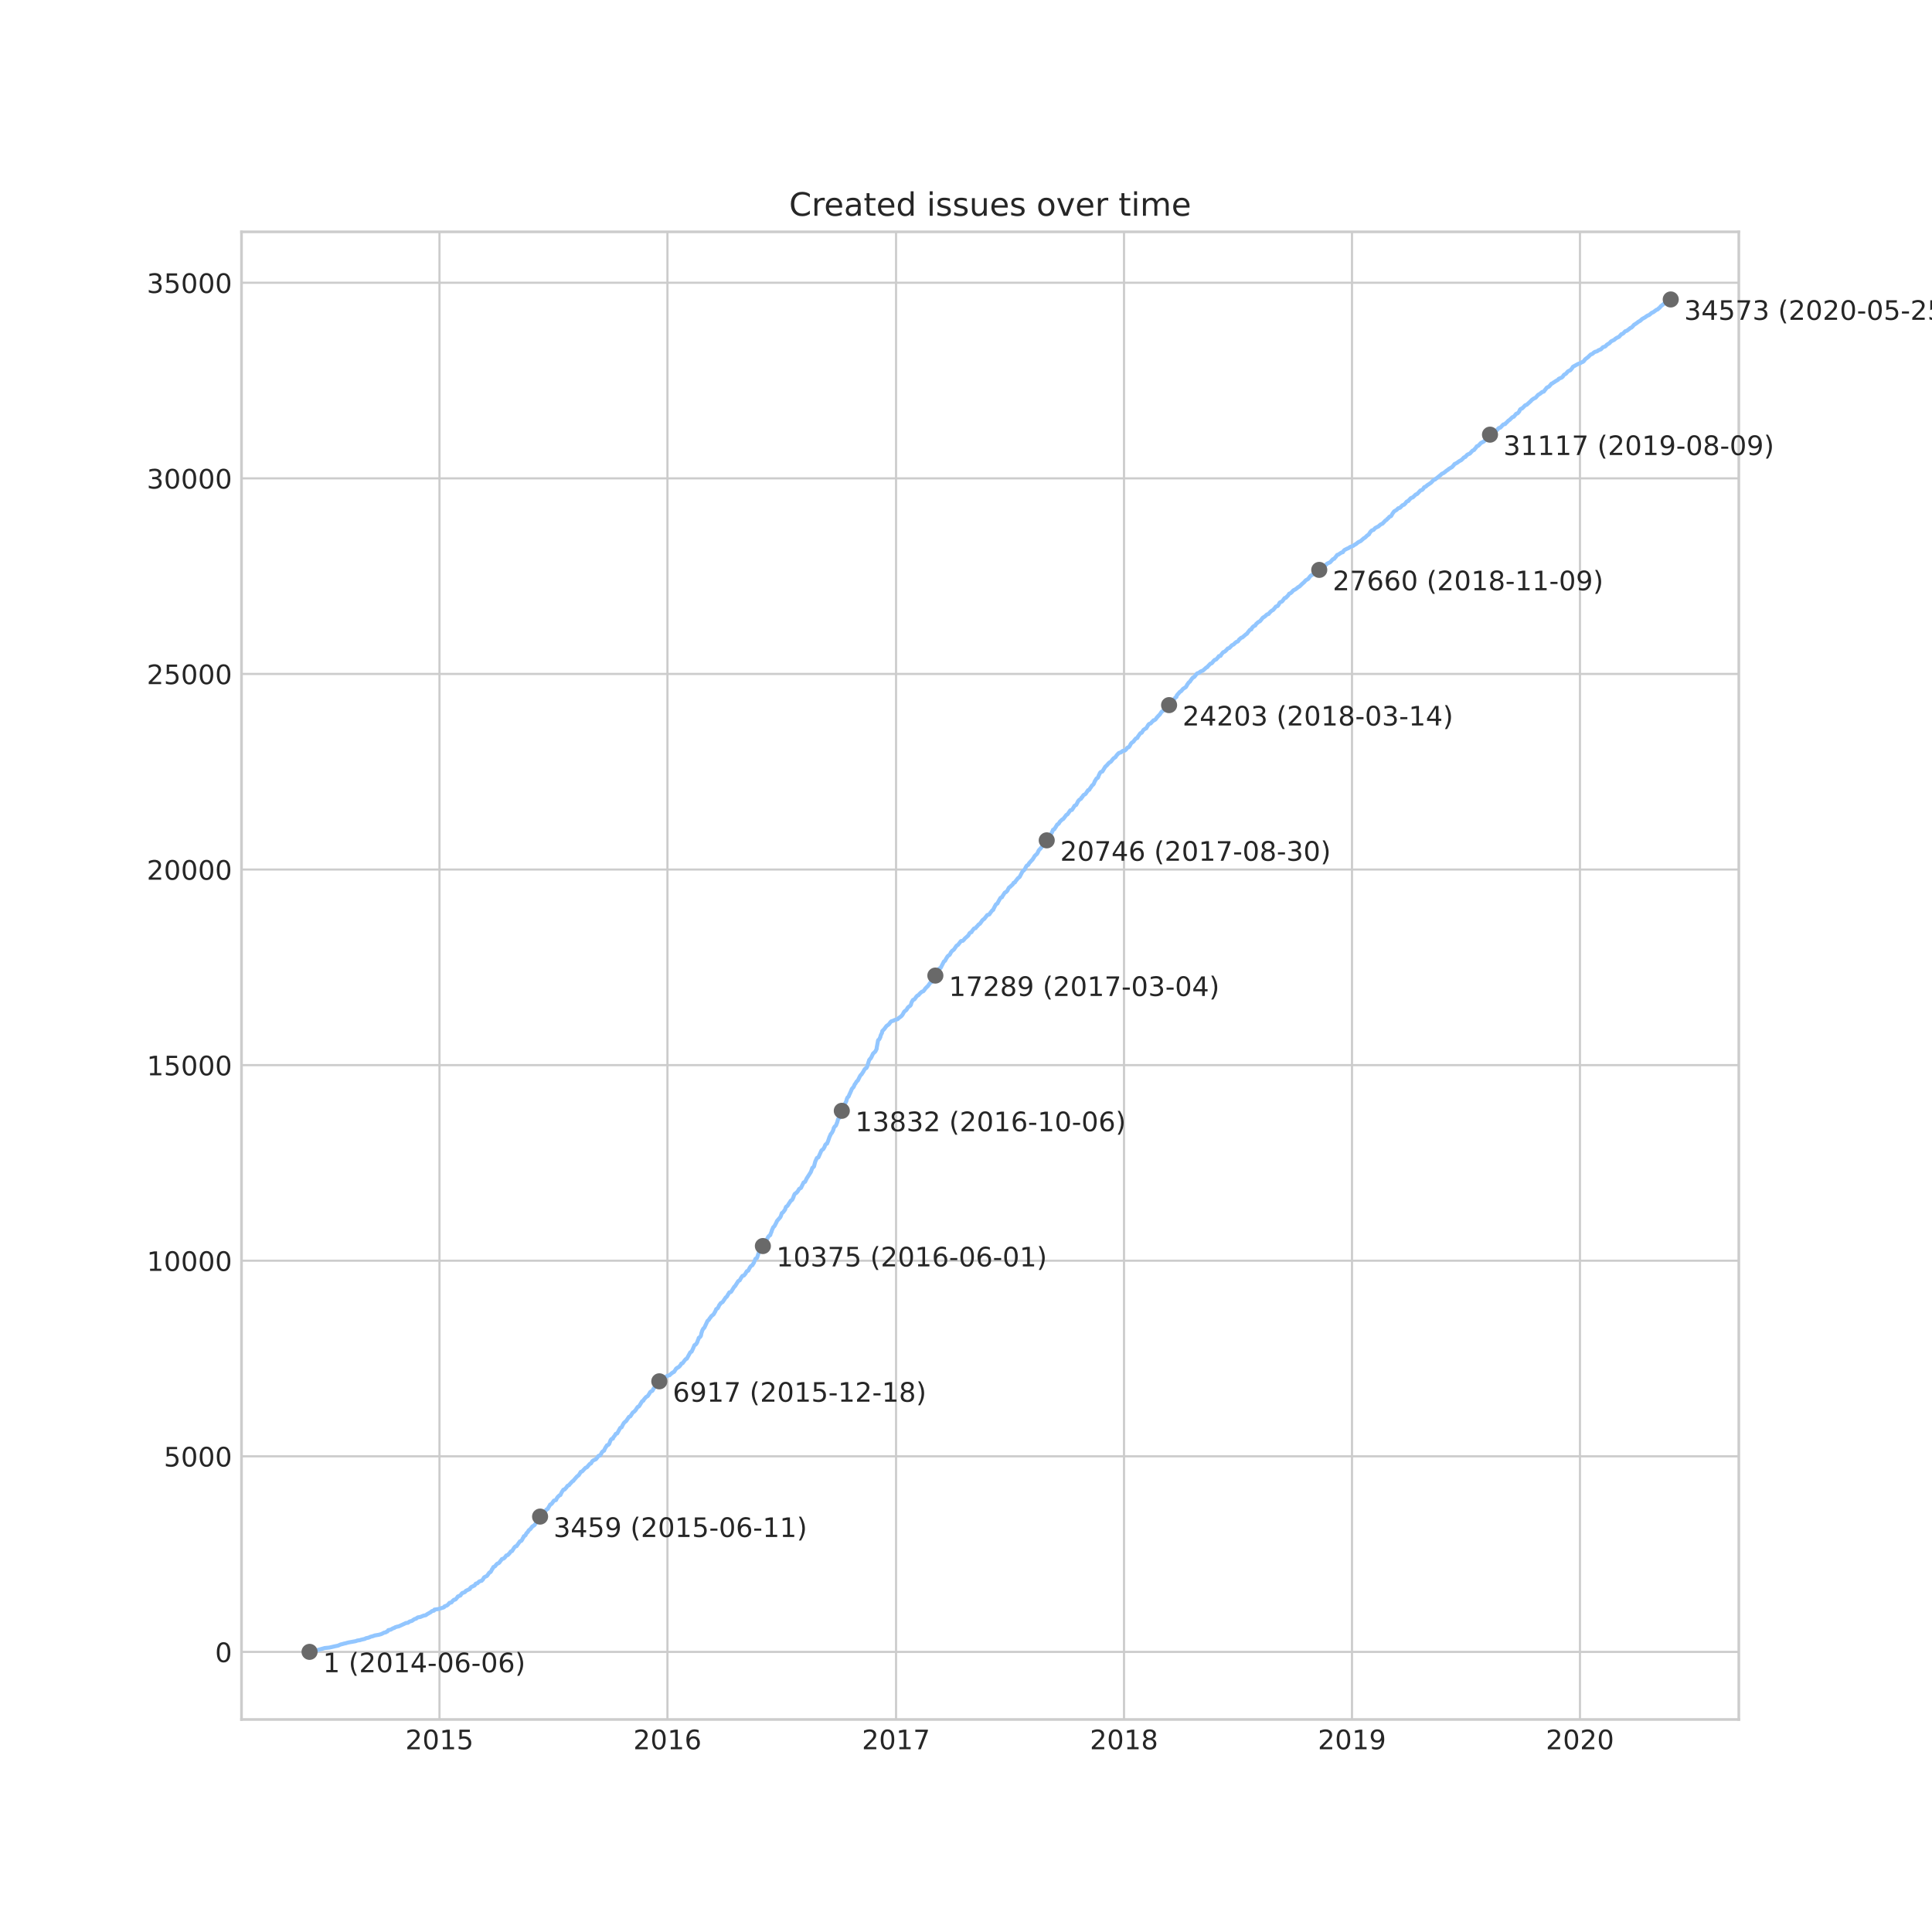 <?xml version="1.0" encoding="utf-8" standalone="no"?>
<!DOCTYPE svg PUBLIC "-//W3C//DTD SVG 1.1//EN"
  "http://www.w3.org/Graphics/SVG/1.1/DTD/svg11.dtd">
<!-- Created with matplotlib (https://matplotlib.org/) -->
<svg height="720pt" version="1.1" viewBox="0 0 720 720" width="720pt" xmlns="http://www.w3.org/2000/svg" xmlns:xlink="http://www.w3.org/1999/xlink">
 <defs>
  <style type="text/css">
*{stroke-linecap:butt;stroke-linejoin:round;}
  </style>
 </defs>
 <g id="figure_1">
  <g id="patch_1">
   <path d="M 0 720 
L 720 720 
L 720 0 
L 0 0 
z
" style="fill:#ffffff;"/>
  </g>
  <g id="axes_1">
   <g id="patch_2">
    <path d="M 90 640.8 
L 648 640.8 
L 648 86.4 
L 90 86.4 
z
" style="fill:#ffffff;"/>
   </g>
   <g id="matplotlib.axis_1">
    <g id="xtick_1">
     <g id="line2d_1">
      <path clip-path="url(#p65cb625ff6)" d="M 163.78 640.8 
L 163.78 86.4 
" style="fill:none;stroke:#cccccc;stroke-linecap:round;stroke-width:0.8;"/>
     </g>
     <g id="line2d_2"/>
     <g id="text_1">
      <!-- 2015 -->
      <defs>
       <path d="M 19.188 8.297 
L 53.609 8.297 
L 53.609 0 
L 7.328 0 
L 7.328 8.297 
Q 12.938 14.109 22.625 23.891 
Q 32.328 33.688 34.812 36.531 
Q 39.547 41.844 41.422 45.531 
Q 43.312 49.219 43.312 52.781 
Q 43.312 58.594 39.234 62.25 
Q 35.156 65.922 28.609 65.922 
Q 23.969 65.922 18.812 64.312 
Q 13.672 62.703 7.812 59.422 
L 7.812 69.391 
Q 13.766 71.781 18.938 73 
Q 24.125 74.219 28.422 74.219 
Q 39.75 74.219 46.484 68.547 
Q 53.219 62.891 53.219 53.422 
Q 53.219 48.922 51.531 44.891 
Q 49.859 40.875 45.406 35.406 
Q 44.188 33.984 37.641 27.219 
Q 31.109 20.453 19.188 8.297 
z
" id="DejaVuSans-50"/>
       <path d="M 31.781 66.406 
Q 24.172 66.406 20.328 58.906 
Q 16.5 51.422 16.5 36.375 
Q 16.5 21.391 20.328 13.891 
Q 24.172 6.391 31.781 6.391 
Q 39.453 6.391 43.281 13.891 
Q 47.125 21.391 47.125 36.375 
Q 47.125 51.422 43.281 58.906 
Q 39.453 66.406 31.781 66.406 
z
M 31.781 74.219 
Q 44.047 74.219 50.516 64.516 
Q 56.984 54.828 56.984 36.375 
Q 56.984 17.969 50.516 8.266 
Q 44.047 -1.422 31.781 -1.422 
Q 19.531 -1.422 13.062 8.266 
Q 6.594 17.969 6.594 36.375 
Q 6.594 54.828 13.062 64.516 
Q 19.531 74.219 31.781 74.219 
z
" id="DejaVuSans-48"/>
       <path d="M 12.406 8.297 
L 28.516 8.297 
L 28.516 63.922 
L 10.984 60.406 
L 10.984 69.391 
L 28.422 72.906 
L 38.281 72.906 
L 38.281 8.297 
L 54.391 8.297 
L 54.391 0 
L 12.406 0 
z
" id="DejaVuSans-49"/>
       <path d="M 10.797 72.906 
L 49.516 72.906 
L 49.516 64.594 
L 19.828 64.594 
L 19.828 46.734 
Q 21.969 47.469 24.109 47.828 
Q 26.266 48.188 28.422 48.188 
Q 40.625 48.188 47.75 41.5 
Q 54.891 34.812 54.891 23.391 
Q 54.891 11.625 47.562 5.094 
Q 40.234 -1.422 26.906 -1.422 
Q 22.312 -1.422 17.547 -0.641 
Q 12.797 0.141 7.719 1.703 
L 7.719 11.625 
Q 12.109 9.234 16.797 8.062 
Q 21.484 6.891 26.703 6.891 
Q 35.156 6.891 40.078 11.328 
Q 45.016 15.766 45.016 23.391 
Q 45.016 31 40.078 35.438 
Q 35.156 39.891 26.703 39.891 
Q 22.75 39.891 18.812 39.016 
Q 14.891 38.141 10.797 36.281 
z
" id="DejaVuSans-53"/>
      </defs>
      <g style="fill:#262626;" transform="translate(151.055 651.898)scale(0.1 -0.1)">
       <use xlink:href="#DejaVuSans-50"/>
       <use x="63.623" xlink:href="#DejaVuSans-48"/>
       <use x="127.246" xlink:href="#DejaVuSans-49"/>
       <use x="190.869" xlink:href="#DejaVuSans-53"/>
      </g>
     </g>
    </g>
    <g id="xtick_2">
     <g id="line2d_3">
      <path clip-path="url(#p65cb625ff6)" d="M 248.738 640.8 
L 248.738 86.4 
" style="fill:none;stroke:#cccccc;stroke-linecap:round;stroke-width:0.8;"/>
     </g>
     <g id="line2d_4"/>
     <g id="text_2">
      <!-- 2016 -->
      <defs>
       <path d="M 33.016 40.375 
Q 26.375 40.375 22.484 35.828 
Q 18.609 31.297 18.609 23.391 
Q 18.609 15.531 22.484 10.953 
Q 26.375 6.391 33.016 6.391 
Q 39.656 6.391 43.531 10.953 
Q 47.406 15.531 47.406 23.391 
Q 47.406 31.297 43.531 35.828 
Q 39.656 40.375 33.016 40.375 
z
M 52.594 71.297 
L 52.594 62.312 
Q 48.875 64.062 45.094 64.984 
Q 41.312 65.922 37.594 65.922 
Q 27.828 65.922 22.672 59.328 
Q 17.531 52.734 16.797 39.406 
Q 19.672 43.656 24.016 45.922 
Q 28.375 48.188 33.594 48.188 
Q 44.578 48.188 50.953 41.516 
Q 57.328 34.859 57.328 23.391 
Q 57.328 12.156 50.688 5.359 
Q 44.047 -1.422 33.016 -1.422 
Q 20.359 -1.422 13.672 8.266 
Q 6.984 17.969 6.984 36.375 
Q 6.984 53.656 15.188 63.938 
Q 23.391 74.219 37.203 74.219 
Q 40.922 74.219 44.703 73.484 
Q 48.484 72.75 52.594 71.297 
z
" id="DejaVuSans-54"/>
      </defs>
      <g style="fill:#262626;" transform="translate(236.013 651.898)scale(0.1 -0.1)">
       <use xlink:href="#DejaVuSans-50"/>
       <use x="63.623" xlink:href="#DejaVuSans-48"/>
       <use x="127.246" xlink:href="#DejaVuSans-49"/>
       <use x="190.869" xlink:href="#DejaVuSans-54"/>
      </g>
     </g>
    </g>
    <g id="xtick_3">
     <g id="line2d_5">
      <path clip-path="url(#p65cb625ff6)" d="M 333.93 640.8 
L 333.93 86.4 
" style="fill:none;stroke:#cccccc;stroke-linecap:round;stroke-width:0.8;"/>
     </g>
     <g id="line2d_6"/>
     <g id="text_3">
      <!-- 2017 -->
      <defs>
       <path d="M 8.203 72.906 
L 55.078 72.906 
L 55.078 68.703 
L 28.609 0 
L 18.312 0 
L 43.219 64.594 
L 8.203 64.594 
z
" id="DejaVuSans-55"/>
      </defs>
      <g style="fill:#262626;" transform="translate(321.205 651.898)scale(0.1 -0.1)">
       <use xlink:href="#DejaVuSans-50"/>
       <use x="63.623" xlink:href="#DejaVuSans-48"/>
       <use x="127.246" xlink:href="#DejaVuSans-49"/>
       <use x="190.869" xlink:href="#DejaVuSans-55"/>
      </g>
     </g>
    </g>
    <g id="xtick_4">
     <g id="line2d_7">
      <path clip-path="url(#p65cb625ff6)" d="M 418.888 640.8 
L 418.888 86.4 
" style="fill:none;stroke:#cccccc;stroke-linecap:round;stroke-width:0.8;"/>
     </g>
     <g id="line2d_8"/>
     <g id="text_4">
      <!-- 2018 -->
      <defs>
       <path d="M 31.781 34.625 
Q 24.75 34.625 20.719 30.859 
Q 16.703 27.094 16.703 20.516 
Q 16.703 13.922 20.719 10.156 
Q 24.75 6.391 31.781 6.391 
Q 38.812 6.391 42.859 10.172 
Q 46.922 13.969 46.922 20.516 
Q 46.922 27.094 42.891 30.859 
Q 38.875 34.625 31.781 34.625 
z
M 21.922 38.812 
Q 15.578 40.375 12.031 44.719 
Q 8.5 49.078 8.5 55.328 
Q 8.5 64.062 14.719 69.141 
Q 20.953 74.219 31.781 74.219 
Q 42.672 74.219 48.875 69.141 
Q 55.078 64.062 55.078 55.328 
Q 55.078 49.078 51.531 44.719 
Q 48 40.375 41.703 38.812 
Q 48.828 37.156 52.797 32.312 
Q 56.781 27.484 56.781 20.516 
Q 56.781 9.906 50.312 4.234 
Q 43.844 -1.422 31.781 -1.422 
Q 19.734 -1.422 13.25 4.234 
Q 6.781 9.906 6.781 20.516 
Q 6.781 27.484 10.781 32.312 
Q 14.797 37.156 21.922 38.812 
z
M 18.312 54.391 
Q 18.312 48.734 21.844 45.562 
Q 25.391 42.391 31.781 42.391 
Q 38.141 42.391 41.719 45.562 
Q 45.312 48.734 45.312 54.391 
Q 45.312 60.062 41.719 63.234 
Q 38.141 66.406 31.781 66.406 
Q 25.391 66.406 21.844 63.234 
Q 18.312 60.062 18.312 54.391 
z
" id="DejaVuSans-56"/>
      </defs>
      <g style="fill:#262626;" transform="translate(406.163 651.898)scale(0.1 -0.1)">
       <use xlink:href="#DejaVuSans-50"/>
       <use x="63.623" xlink:href="#DejaVuSans-48"/>
       <use x="127.246" xlink:href="#DejaVuSans-49"/>
       <use x="190.869" xlink:href="#DejaVuSans-56"/>
      </g>
     </g>
    </g>
    <g id="xtick_5">
     <g id="line2d_9">
      <path clip-path="url(#p65cb625ff6)" d="M 503.847 640.8 
L 503.847 86.4 
" style="fill:none;stroke:#cccccc;stroke-linecap:round;stroke-width:0.8;"/>
     </g>
     <g id="line2d_10"/>
     <g id="text_5">
      <!-- 2019 -->
      <defs>
       <path d="M 10.984 1.516 
L 10.984 10.5 
Q 14.703 8.734 18.5 7.812 
Q 22.312 6.891 25.984 6.891 
Q 35.75 6.891 40.891 13.453 
Q 46.047 20.016 46.781 33.406 
Q 43.953 29.203 39.594 26.953 
Q 35.25 24.703 29.984 24.703 
Q 19.047 24.703 12.672 31.312 
Q 6.297 37.938 6.297 49.422 
Q 6.297 60.641 12.938 67.422 
Q 19.578 74.219 30.609 74.219 
Q 43.266 74.219 49.922 64.516 
Q 56.594 54.828 56.594 36.375 
Q 56.594 19.141 48.406 8.859 
Q 40.234 -1.422 26.422 -1.422 
Q 22.703 -1.422 18.891 -0.688 
Q 15.094 0.047 10.984 1.516 
z
M 30.609 32.422 
Q 37.25 32.422 41.125 36.953 
Q 45.016 41.5 45.016 49.422 
Q 45.016 57.281 41.125 61.844 
Q 37.25 66.406 30.609 66.406 
Q 23.969 66.406 20.094 61.844 
Q 16.219 57.281 16.219 49.422 
Q 16.219 41.5 20.094 36.953 
Q 23.969 32.422 30.609 32.422 
z
" id="DejaVuSans-57"/>
      </defs>
      <g style="fill:#262626;" transform="translate(491.122 651.898)scale(0.1 -0.1)">
       <use xlink:href="#DejaVuSans-50"/>
       <use x="63.623" xlink:href="#DejaVuSans-48"/>
       <use x="127.246" xlink:href="#DejaVuSans-49"/>
       <use x="190.869" xlink:href="#DejaVuSans-57"/>
      </g>
     </g>
    </g>
    <g id="xtick_6">
     <g id="line2d_11">
      <path clip-path="url(#p65cb625ff6)" d="M 588.805 640.8 
L 588.805 86.4 
" style="fill:none;stroke:#cccccc;stroke-linecap:round;stroke-width:0.8;"/>
     </g>
     <g id="line2d_12"/>
     <g id="text_6">
      <!-- 2020 -->
      <g style="fill:#262626;" transform="translate(576.08 651.898)scale(0.1 -0.1)">
       <use xlink:href="#DejaVuSans-50"/>
       <use x="63.623" xlink:href="#DejaVuSans-48"/>
       <use x="127.246" xlink:href="#DejaVuSans-50"/>
       <use x="190.869" xlink:href="#DejaVuSans-48"/>
      </g>
     </g>
    </g>
   </g>
   <g id="matplotlib.axis_2">
    <g id="ytick_1">
     <g id="line2d_13">
      <path clip-path="url(#p65cb625ff6)" d="M 90 615.615 
L 648 615.615 
" style="fill:none;stroke:#cccccc;stroke-linecap:round;stroke-width:0.8;"/>
     </g>
     <g id="line2d_14"/>
     <g id="text_7">
      <!-- 0 -->
      <g style="fill:#262626;" transform="translate(80.138 619.414)scale(0.1 -0.1)">
       <use xlink:href="#DejaVuSans-48"/>
      </g>
     </g>
    </g>
    <g id="ytick_2">
     <g id="line2d_15">
      <path clip-path="url(#p65cb625ff6)" d="M 90 542.723 
L 648 542.723 
" style="fill:none;stroke:#cccccc;stroke-linecap:round;stroke-width:0.8;"/>
     </g>
     <g id="line2d_16"/>
     <g id="text_8">
      <!-- 5000 -->
      <g style="fill:#262626;" transform="translate(61.05 546.522)scale(0.1 -0.1)">
       <use xlink:href="#DejaVuSans-53"/>
       <use x="63.623" xlink:href="#DejaVuSans-48"/>
       <use x="127.246" xlink:href="#DejaVuSans-48"/>
       <use x="190.869" xlink:href="#DejaVuSans-48"/>
      </g>
     </g>
    </g>
    <g id="ytick_3">
     <g id="line2d_17">
      <path clip-path="url(#p65cb625ff6)" d="M 90 469.832 
L 648 469.832 
" style="fill:none;stroke:#cccccc;stroke-linecap:round;stroke-width:0.8;"/>
     </g>
     <g id="line2d_18"/>
     <g id="text_9">
      <!-- 10000 -->
      <g style="fill:#262626;" transform="translate(54.688 473.631)scale(0.1 -0.1)">
       <use xlink:href="#DejaVuSans-49"/>
       <use x="63.623" xlink:href="#DejaVuSans-48"/>
       <use x="127.246" xlink:href="#DejaVuSans-48"/>
       <use x="190.869" xlink:href="#DejaVuSans-48"/>
       <use x="254.492" xlink:href="#DejaVuSans-48"/>
      </g>
     </g>
    </g>
    <g id="ytick_4">
     <g id="line2d_19">
      <path clip-path="url(#p65cb625ff6)" d="M 90 396.941 
L 648 396.941 
" style="fill:none;stroke:#cccccc;stroke-linecap:round;stroke-width:0.8;"/>
     </g>
     <g id="line2d_20"/>
     <g id="text_10">
      <!-- 15000 -->
      <g style="fill:#262626;" transform="translate(54.688 400.74)scale(0.1 -0.1)">
       <use xlink:href="#DejaVuSans-49"/>
       <use x="63.623" xlink:href="#DejaVuSans-53"/>
       <use x="127.246" xlink:href="#DejaVuSans-48"/>
       <use x="190.869" xlink:href="#DejaVuSans-48"/>
       <use x="254.492" xlink:href="#DejaVuSans-48"/>
      </g>
     </g>
    </g>
    <g id="ytick_5">
     <g id="line2d_21">
      <path clip-path="url(#p65cb625ff6)" d="M 90 324.049 
L 648 324.049 
" style="fill:none;stroke:#cccccc;stroke-linecap:round;stroke-width:0.8;"/>
     </g>
     <g id="line2d_22"/>
     <g id="text_11">
      <!-- 20000 -->
      <g style="fill:#262626;" transform="translate(54.688 327.848)scale(0.1 -0.1)">
       <use xlink:href="#DejaVuSans-50"/>
       <use x="63.623" xlink:href="#DejaVuSans-48"/>
       <use x="127.246" xlink:href="#DejaVuSans-48"/>
       <use x="190.869" xlink:href="#DejaVuSans-48"/>
       <use x="254.492" xlink:href="#DejaVuSans-48"/>
      </g>
     </g>
    </g>
    <g id="ytick_6">
     <g id="line2d_23">
      <path clip-path="url(#p65cb625ff6)" d="M 90 251.158 
L 648 251.158 
" style="fill:none;stroke:#cccccc;stroke-linecap:round;stroke-width:0.8;"/>
     </g>
     <g id="line2d_24"/>
     <g id="text_12">
      <!-- 25000 -->
      <g style="fill:#262626;" transform="translate(54.688 254.957)scale(0.1 -0.1)">
       <use xlink:href="#DejaVuSans-50"/>
       <use x="63.623" xlink:href="#DejaVuSans-53"/>
       <use x="127.246" xlink:href="#DejaVuSans-48"/>
       <use x="190.869" xlink:href="#DejaVuSans-48"/>
       <use x="254.492" xlink:href="#DejaVuSans-48"/>
      </g>
     </g>
    </g>
    <g id="ytick_7">
     <g id="line2d_25">
      <path clip-path="url(#p65cb625ff6)" d="M 90 178.266 
L 648 178.266 
" style="fill:none;stroke:#cccccc;stroke-linecap:round;stroke-width:0.8;"/>
     </g>
     <g id="line2d_26"/>
     <g id="text_13">
      <!-- 30000 -->
      <defs>
       <path d="M 40.578 39.312 
Q 47.656 37.797 51.625 33 
Q 55.609 28.219 55.609 21.188 
Q 55.609 10.406 48.188 4.484 
Q 40.766 -1.422 27.094 -1.422 
Q 22.516 -1.422 17.656 -0.516 
Q 12.797 0.391 7.625 2.203 
L 7.625 11.719 
Q 11.719 9.328 16.594 8.109 
Q 21.484 6.891 26.812 6.891 
Q 36.078 6.891 40.938 10.547 
Q 45.797 14.203 45.797 21.188 
Q 45.797 27.641 41.281 31.266 
Q 36.766 34.906 28.719 34.906 
L 20.219 34.906 
L 20.219 43.016 
L 29.109 43.016 
Q 36.375 43.016 40.234 45.922 
Q 44.094 48.828 44.094 54.297 
Q 44.094 59.906 40.109 62.906 
Q 36.141 65.922 28.719 65.922 
Q 24.656 65.922 20.016 65.031 
Q 15.375 64.156 9.812 62.312 
L 9.812 71.094 
Q 15.438 72.656 20.344 73.438 
Q 25.25 74.219 29.594 74.219 
Q 40.828 74.219 47.359 69.109 
Q 53.906 64.016 53.906 55.328 
Q 53.906 49.266 50.438 45.094 
Q 46.969 40.922 40.578 39.312 
z
" id="DejaVuSans-51"/>
      </defs>
      <g style="fill:#262626;" transform="translate(54.688 182.066)scale(0.1 -0.1)">
       <use xlink:href="#DejaVuSans-51"/>
       <use x="63.623" xlink:href="#DejaVuSans-48"/>
       <use x="127.246" xlink:href="#DejaVuSans-48"/>
       <use x="190.869" xlink:href="#DejaVuSans-48"/>
       <use x="254.492" xlink:href="#DejaVuSans-48"/>
      </g>
     </g>
    </g>
    <g id="ytick_8">
     <g id="line2d_27">
      <path clip-path="url(#p65cb625ff6)" d="M 90 105.375 
L 648 105.375 
" style="fill:none;stroke:#cccccc;stroke-linecap:round;stroke-width:0.8;"/>
     </g>
     <g id="line2d_28"/>
     <g id="text_14">
      <!-- 35000 -->
      <g style="fill:#262626;" transform="translate(54.688 109.174)scale(0.1 -0.1)">
       <use xlink:href="#DejaVuSans-51"/>
       <use x="63.623" xlink:href="#DejaVuSans-53"/>
       <use x="127.246" xlink:href="#DejaVuSans-48"/>
       <use x="190.869" xlink:href="#DejaVuSans-48"/>
       <use x="254.492" xlink:href="#DejaVuSans-48"/>
      </g>
     </g>
    </g>
   </g>
   <g id="line2d_29">
    <path clip-path="url(#p65cb625ff6)" d="M 115.364 615.6 
L 115.408 615.498 
L 118.038 615.002 
L 120.89 614.215 
L 120.956 614.186 
L 122.554 614.026 
L 122.791 613.996 
L 124.819 613.515 
L 125.431 613.399 
L 126.129 613.238 
L 126.3 613.136 
L 126.91 612.859 
L 127.634 612.684 
L 128.152 612.539 
L 128.158 612.524 
L 129.044 612.349 
L 129.131 612.291 
L 129.842 612.116 
L 129.846 612.101 
L 131.406 611.824 
L 131.65 611.78 
L 132.579 611.606 
L 132.986 611.46 
L 133.066 611.401 
L 134.355 611.197 
L 134.46 611.11 
L 135.395 610.891 
L 135.983 610.76 
L 136.351 610.527 
L 136.763 610.439 
L 137.294 610.323 
L 137.439 610.264 
L 137.877 610.104 
L 137.95 610.017 
L 139.035 609.725 
L 139.103 609.696 
L 139.541 609.55 
L 139.576 609.506 
L 141.169 609.229 
L 142.074 608.981 
L 142.817 608.617 
L 142.825 608.602 
L 143.079 608.471 
L 143.148 608.442 
L 143.803 608.311 
L 143.969 608.18 
L 143.987 608.121 
L 144.403 607.99 
L 144.532 607.728 
L 144.656 607.582 
L 144.688 607.509 
L 145.588 607.32 
L 146.487 606.809 
L 146.98 606.678 
L 147.064 606.561 
L 147.307 606.43 
L 147.488 606.372 
L 147.902 606.241 
L 147.918 606.226 
L 148.611 606.095 
L 151.17 604.914 
L 151.189 604.87 
L 152.084 604.739 
L 152.295 604.55 
L 152.652 604.302 
L 153.477 604.069 
L 154.475 603.383 
L 155.128 603.208 
L 155.263 603.034 
L 155.718 602.757 
L 156.732 602.582 
L 156.852 602.509 
L 157.91 602.086 
L 158.611 601.955 
L 158.895 601.794 
L 159.044 601.634 
L 160.496 600.818 
L 160.675 600.643 
L 160.943 600.468 
L 161.038 600.38 
L 161.661 600.264 
L 161.757 600.205 
L 161.879 600.06 
L 161.896 599.855 
L 163.496 599.622 
L 163.643 599.564 
L 165.421 599.01 
L 165.512 598.922 
L 165.629 598.762 
L 165.643 598.66 
L 166.02 598.514 
L 166.547 598.325 
L 166.867 598.077 
L 166.966 598.004 
L 167.104 597.785 
L 167.241 597.654 
L 167.365 597.581 
L 167.475 597.435 
L 167.502 597.333 
L 168.23 597.188 
L 168.385 596.998 
L 168.485 596.881 
L 168.641 596.677 
L 168.747 596.546 
L 169.064 596.328 
L 169.164 596.182 
L 169.523 596.153 
L 169.83 596.021 
L 170.492 595.19 
L 170.591 594.986 
L 170.951 594.826 
L 171.61 594.578 
L 171.681 594.447 
L 171.936 594.01 
L 172.121 593.878 
L 172.245 593.689 
L 173.07 593.412 
L 173.236 593.324 
L 173.516 593.047 
L 173.564 592.902 
L 173.804 592.77 
L 175.11 592.158 
L 175.215 591.867 
L 175.405 591.648 
L 175.58 591.488 
L 175.762 591.356 
L 176.352 591.123 
L 176.389 591.05 
L 176.757 590.919 
L 176.901 590.832 
L 176.993 590.671 
L 177.15 590.394 
L 177.326 590.175 
L 177.937 590.044 
L 178.045 589.884 
L 178.694 589.315 
L 179.521 589.097 
L 179.632 588.907 
L 179.82 588.776 
L 179.923 588.659 
L 180.03 588.514 
L 180.363 587.901 
L 180.528 587.756 
L 180.685 587.683 
L 181.473 587.304 
L 182.385 586.035 
L 182.809 585.86 
L 182.932 585.671 
L 183.066 585.467 
L 183.202 585.161 
L 183.295 585.015 
L 183.369 584.811 
L 183.546 584.679 
L 183.858 583.994 
L 184.453 583.732 
L 184.554 583.63 
L 184.708 583.426 
L 184.878 583.178 
L 185.113 582.93 
L 185.28 582.755 
L 185.871 582.522 
L 186.143 582.259 
L 186.39 581.851 
L 186.492 581.764 
L 186.754 581.443 
L 187.052 581.006 
L 187.652 580.845 
L 187.847 580.685 
L 188.065 580.51 
L 188.135 580.408 
L 188.255 580.277 
L 188.69 579.679 
L 188.903 579.621 
L 189.309 579.49 
L 189.463 579.242 
L 189.79 578.979 
L 189.923 578.79 
L 190.364 578.178 
L 190.832 578.032 
L 191.716 576.632 
L 191.904 576.486 
L 191.985 576.355 
L 192.528 576.195 
L 192.635 575.933 
L 192.737 575.874 
L 192.834 575.728 
L 193.756 574.416 
L 194.26 574.256 
L 194.341 574.125 
L 194.471 573.964 
L 194.571 573.804 
L 194.684 573.629 
L 194.816 573.265 
L 195.095 572.929 
L 195.208 572.521 
L 195.63 572.317 
L 195.849 572.128 
L 196.105 571.559 
L 196.202 571.428 
L 196.336 571.267 
L 196.508 571.107 
L 196.731 570.874 
L 197.027 570.32 
L 197.223 570.174 
L 197.338 570.087 
L 197.705 569.78 
L 197.98 569.416 
L 198.186 569.154 
L 198.317 568.935 
L 199.131 568.396 
L 199.261 568.25 
L 200.294 566.792 
L 200.72 566.646 
L 200.887 566.063 
L 200.957 565.903 
L 201.339 565.159 
L 201.646 564.882 
L 201.728 564.678 
L 202.392 564.561 
L 202.548 564.387 
L 203.624 562.579 
L 204.17 562.302 
L 204.268 562.025 
L 204.617 561.456 
L 204.72 561.281 
L 204.914 560.975 
L 205.028 560.698 
L 205.452 560.538 
L 205.652 560.348 
L 206.428 559.24 
L 207.195 559.036 
L 207.532 558.337 
L 207.662 558.147 
L 207.798 557.943 
L 208.494 557.272 
L 208.847 557.156 
L 208.964 556.937 
L 209.091 556.602 
L 209.317 556.194 
L 209.395 556.004 
L 209.5 555.858 
L 209.59 555.698 
L 209.717 555.567 
L 209.835 555.421 
L 209.927 555.188 
L 210.483 555.042 
L 210.599 554.823 
L 210.968 554.473 
L 211.139 554.284 
L 211.237 554.094 
L 211.33 553.948 
L 211.437 553.817 
L 211.56 553.672 
L 211.73 553.613 
L 212.079 553.482 
L 212.233 553.234 
L 212.372 553.074 
L 213.356 552.01 
L 213.684 551.878 
L 213.853 551.587 
L 215.014 550.26 
L 215.707 549.721 
L 216.454 548.511 
L 216.652 548.467 
L 216.966 548.336 
L 218.217 546.995 
L 218.681 546.849 
L 218.775 546.747 
L 218.922 546.616 
L 219.031 546.441 
L 219.815 545.537 
L 220.232 545.391 
L 220.566 544.822 
L 220.745 544.531 
L 221.138 544.225 
L 221.989 543.86 
L 222.171 543.7 
L 222.286 543.569 
L 222.994 542.607 
L 223.57 542.417 
L 224.011 541.849 
L 224.135 541.572 
L 224.277 541.265 
L 224.414 541.134 
L 224.496 540.988 
L 224.832 540.755 
L 225.139 540.609 
L 225.268 540.201 
L 225.399 539.968 
L 225.528 539.691 
L 225.68 539.429 
L 225.862 539.195 
L 225.941 539.006 
L 226.108 538.831 
L 226.188 538.627 
L 226.673 538.481 
L 226.802 538.306 
L 226.803 538.291 
L 227 538.16 
L 227.56 536.688 
L 227.739 536.498 
L 227.847 536.309 
L 228.421 536.119 
L 228.539 535.711 
L 228.885 535.274 
L 229.049 535.099 
L 229.15 534.953 
L 229.422 534.428 
L 229.502 534.341 
L 229.998 534.21 
L 230.085 534.064 
L 231.141 532.139 
L 231.655 531.906 
L 232.09 531.031 
L 232.169 530.886 
L 232.283 530.667 
L 232.381 530.521 
L 232.505 530.303 
L 233.06 529.778 
L 233.299 529.647 
L 234.407 528.028 
L 234.916 527.824 
L 235.187 527.416 
L 235.337 527.168 
L 235.458 526.979 
L 235.703 526.585 
L 235.901 526.352 
L 236.052 526.264 
L 236.466 525.987 
L 236.641 525.725 
L 236.867 525.535 
L 236.973 525.361 
L 237.168 525.04 
L 237.321 524.807 
L 237.473 524.588 
L 237.559 524.427 
L 237.642 524.34 
L 238.005 524.18 
L 238.114 524.121 
L 238.318 523.83 
L 239.3 522.212 
L 239.767 521.978 
L 239.872 521.701 
L 240.146 521.337 
L 240.276 521.206 
L 240.755 520.637 
L 241.279 520.346 
L 241.443 520.2 
L 241.669 519.835 
L 241.946 519.456 
L 242.091 519.165 
L 242.293 518.815 
L 242.591 518.567 
L 243.044 518.378 
L 243.131 518.261 
L 243.257 518.13 
L 243.408 517.736 
L 243.534 517.576 
L 243.724 517.284 
L 243.814 517.138 
L 244.302 516.482 
L 244.699 516.322 
L 244.793 516.103 
L 244.939 515.972 
L 245.172 515.651 
L 245.319 515.331 
L 245.592 514.893 
L 246.619 513.989 
L 246.72 513.829 
L 246.994 513.567 
L 247.067 513.523 
L 247.873 513.246 
L 248.86 512.663 
L 249.521 512.517 
L 250.057 511.992 
L 250.162 511.876 
L 250.422 511.744 
L 250.599 511.54 
L 250.718 511.497 
L 251.245 511.22 
L 251.382 510.943 
L 251.483 510.826 
L 251.679 510.534 
L 251.97 510.053 
L 252.221 509.937 
L 252.32 509.762 
L 252.79 509.572 
L 253.329 509.106 
L 253.472 508.872 
L 253.608 508.727 
L 253.715 508.566 
L 253.811 508.406 
L 253.899 508.187 
L 254.418 507.998 
L 254.55 507.794 
L 254.656 507.633 
L 254.781 507.488 
L 255.007 507.181 
L 255.111 507.036 
L 255.57 506.496 
L 255.949 506.35 
L 257.257 503.974 
L 257.748 503.712 
L 257.903 503.362 
L 257.991 503.202 
L 258.254 502.618 
L 258.808 501.306 
L 259.281 501.073 
L 259.425 500.811 
L 259.581 500.694 
L 259.64 500.519 
L 259.697 500.388 
L 259.83 500.257 
L 259.983 499.776 
L 260.132 499.338 
L 260.259 499.178 
L 260.316 498.945 
L 260.396 498.595 
L 260.598 498.434 
L 260.675 498.405 
L 260.932 498.245 
L 261.205 497.793 
L 261.268 497.545 
L 261.398 496.787 
L 261.466 496.656 
L 261.724 495.825 
L 262.134 495.081 
L 262.42 494.906 
L 262.714 494.338 
L 262.828 494.105 
L 262.94 493.813 
L 263.06 493.609 
L 263.176 493.317 
L 263.285 493.113 
L 263.581 492.457 
L 263.695 492.239 
L 264.141 491.889 
L 264.337 491.553 
L 264.457 491.379 
L 264.552 491.233 
L 264.661 491.102 
L 264.814 490.941 
L 264.955 490.723 
L 265.075 490.504 
L 265.779 489.95 
L 265.991 489.746 
L 266.145 489.454 
L 266.363 489.075 
L 266.442 488.915 
L 266.55 488.769 
L 266.931 487.851 
L 267.107 487.763 
L 267.445 487.574 
L 267.571 487.311 
L 267.681 487.209 
L 268.054 486.364 
L 268.153 486.247 
L 268.413 485.955 
L 268.529 485.693 
L 269.298 485.241 
L 270.476 483.492 
L 270.796 483.302 
L 270.953 483.084 
L 271.037 482.923 
L 271.116 482.748 
L 271.246 482.602 
L 271.346 482.355 
L 271.502 482.18 
L 271.76 481.699 
L 271.803 481.64 
L 272.351 481.509 
L 272.576 481.261 
L 272.685 481.072 
L 272.799 480.882 
L 273.691 479.454 
L 273.944 479.322 
L 274.084 479.074 
L 275.139 477.413 
L 275.677 477.136 
L 275.816 476.844 
L 275.917 476.684 
L 276.144 476.305 
L 276.273 476.086 
L 276.686 475.503 
L 277.237 475.342 
L 277.768 474.701 
L 277.889 474.453 
L 278.006 474.322 
L 278.084 474.089 
L 278.245 473.928 
L 278.313 473.753 
L 278.853 473.535 
L 278.991 473.243 
L 279.419 472.427 
L 279.697 472.019 
L 279.904 471.8 
L 280.004 471.698 
L 280.399 471.508 
L 280.678 470.998 
L 280.796 470.838 
L 280.932 470.619 
L 281.264 469.759 
L 281.445 469.336 
L 281.503 469.19 
L 281.628 469.03 
L 282.074 468.841 
L 282.171 468.651 
L 282.299 468.243 
L 282.975 466.158 
L 283.095 466.012 
L 283.247 465.546 
L 284.086 464.7 
L 284.222 464.525 
L 284.335 464.219 
L 284.652 463.534 
L 284.767 463.345 
L 285.102 462.965 
L 285.412 462.791 
L 285.796 461.901 
L 285.916 461.726 
L 286.096 461.26 
L 286.206 461.114 
L 286.32 460.925 
L 286.426 460.793 
L 286.544 460.633 
L 287.079 460.254 
L 287.148 459.889 
L 287.456 459.19 
L 287.555 458.956 
L 287.659 458.461 
L 287.831 458.155 
L 288.156 457.367 
L 288.633 456.93 
L 289.266 455.706 
L 289.349 455.574 
L 289.449 455.268 
L 289.588 455.006 
L 290.807 453.592 
L 291.005 453.183 
L 291.1 452.877 
L 291.282 452.338 
L 291.343 452.119 
L 291.474 452.017 
L 291.68 451.901 
L 291.846 451.755 
L 292.571 450.793 
L 292.688 450.472 
L 292.747 450.137 
L 292.991 449.685 
L 293.32 449.524 
L 293.626 449.16 
L 294.052 448.446 
L 294.28 448.125 
L 294.562 447.702 
L 294.675 447.469 
L 295.059 447.294 
L 295.248 447.046 
L 295.402 446.813 
L 295.535 446.477 
L 295.707 446.128 
L 295.837 445.617 
L 295.938 445.472 
L 296.058 445.165 
L 296.211 444.918 
L 296.388 444.772 
L 296.818 444.539 
L 296.942 444.305 
L 297.143 444.189 
L 297.318 443.926 
L 297.817 443.081 
L 297.978 442.979 
L 298.115 442.92 
L 298.501 442.687 
L 299.486 440.661 
L 300.032 440.427 
L 300.644 439.159 
L 300.818 438.882 
L 301.33 438.11 
L 302.191 436.739 
L 302.739 435.223 
L 302.996 435.077 
L 303.118 434.917 
L 303.346 434.713 
L 303.816 432.92 
L 303.893 432.745 
L 304.448 431.535 
L 304.991 431.316 
L 306.138 428.736 
L 306.832 428.211 
L 307.23 427.511 
L 307.343 427.292 
L 307.401 427.001 
L 307.521 426.797 
L 307.606 426.607 
L 307.776 426.418 
L 308.236 426.17 
L 308.379 425.733 
L 308.546 425.412 
L 309.151 423.648 
L 309.237 423.502 
L 309.392 423.167 
L 309.451 423.036 
L 309.556 422.7 
L 309.929 422.292 
L 310.031 422.132 
L 310.122 421.971 
L 310.261 421.709 
L 310.348 421.578 
L 310.457 421.257 
L 310.59 421.009 
L 310.704 420.382 
L 310.865 420.178 
L 311.057 419.828 
L 311.453 419.551 
L 311.675 419.099 
L 311.812 418.677 
L 311.982 418.327 
L 312.112 417.846 
L 312.333 417.102 
L 312.539 416.752 
L 312.703 416.607 
L 312.872 416.548 
L 313.097 416.14 
L 313.225 415.761 
L 313.395 415.28 
L 313.712 414.187 
L 313.822 413.341 
L 314.06 412.583 
L 314.173 412.379 
L 314.534 412.102 
L 314.693 411.942 
L 314.871 411.3 
L 315.022 411.154 
L 315.138 410.877 
L 315.403 410.323 
L 315.566 409.653 
L 315.671 409.405 
L 315.83 409.011 
L 316.259 408.647 
L 316.337 408.414 
L 316.568 407.845 
L 316.684 407.612 
L 316.81 407.349 
L 317.172 406.533 
L 317.296 406.241 
L 317.384 405.979 
L 317.589 405.644 
L 318.03 405.192 
L 318.131 405.031 
L 318.218 404.871 
L 318.533 404.113 
L 318.8 403.807 
L 319.283 402.99 
L 319.489 402.845 
L 319.692 402.67 
L 319.93 402.189 
L 320.043 401.926 
L 320.18 401.708 
L 320.331 401.343 
L 320.658 400.804 
L 320.737 400.658 
L 320.951 400.498 
L 321.051 400.439 
L 321.381 399.914 
L 321.495 399.74 
L 321.604 399.579 
L 321.732 399.39 
L 322.043 398.792 
L 322.152 398.632 
L 322.27 398.413 
L 322.594 398.151 
L 322.881 398.019 
L 323.051 397.713 
L 323.16 397.509 
L 323.22 397.29 
L 323.932 395.002 
L 324.116 394.856 
L 324.216 394.637 
L 324.47 394.433 
L 324.775 393.908 
L 324.903 393.631 
L 325.357 392.654 
L 326.212 391.867 
L 326.618 391.051 
L 326.705 390.891 
L 326.734 390.409 
L 326.832 389.899 
L 326.864 389.739 
L 327.072 388.631 
L 327.201 387.887 
L 327.307 387.581 
L 327.467 387.479 
L 327.717 387.246 
L 327.799 387.071 
L 327.912 386.75 
L 328.075 386.532 
L 328.184 385.934 
L 328.313 385.657 
L 328.569 385.132 
L 328.69 384.913 
L 328.792 384.272 
L 329.499 383.543 
L 330.246 382.537 
L 330.355 382.377 
L 331.141 381.823 
L 331.257 381.735 
L 331.391 381.546 
L 331.676 381.167 
L 331.831 380.948 
L 332.155 380.613 
L 333.006 380.365 
L 333.088 380.263 
L 333.627 380.059 
L 333.85 380.001 
L 334.579 379.782 
L 334.681 379.592 
L 335.859 378.732 
L 336.31 378.207 
L 336.57 377.756 
L 336.778 377.347 
L 336.885 377.202 
L 336.999 376.983 
L 337.685 376.473 
L 337.848 376.283 
L 337.969 376.108 
L 338.241 375.598 
L 338.437 375.394 
L 338.751 375.102 
L 339.14 374.884 
L 339.365 374.607 
L 339.467 374.432 
L 339.728 373.484 
L 339.831 373.338 
L 339.978 373.076 
L 340.097 372.901 
L 340.194 372.711 
L 340.263 372.624 
L 340.776 372.434 
L 340.978 372.157 
L 341.126 371.983 
L 341.405 371.545 
L 341.862 371.049 
L 341.943 371.006 
L 342.324 370.845 
L 342.639 370.437 
L 342.964 370.102 
L 343.106 369.971 
L 343.406 369.723 
L 343.531 369.592 
L 344.084 369.417 
L 344.261 369.198 
L 344.391 369.052 
L 344.524 368.892 
L 344.642 368.688 
L 344.807 368.44 
L 345.491 367.74 
L 345.76 367.522 
L 346.605 366.341 
L 346.729 366.18 
L 346.944 366.093 
L 347.28 365.962 
L 347.419 365.714 
L 347.532 365.495 
L 347.609 365.32 
L 347.906 364.693 
L 348.092 364.256 
L 348.811 363.425 
L 348.967 363.265 
L 350.038 360.932 
L 350.536 360.728 
L 351.779 358.308 
L 352.195 358.06 
L 352.269 357.9 
L 352.714 357.084 
L 352.927 356.763 
L 353.017 356.573 
L 353.416 356.136 
L 353.858 355.888 
L 353.97 355.699 
L 354.073 355.567 
L 354.37 354.941 
L 354.866 354.328 
L 354.963 354.27 
L 355.498 353.876 
L 355.663 353.628 
L 356.473 352.448 
L 357.093 352.069 
L 357.211 351.879 
L 358.119 350.713 
L 358.834 350.596 
L 359.169 350.246 
L 359.291 350.144 
L 359.44 349.911 
L 359.591 349.736 
L 360.423 349.022 
L 360.585 348.847 
L 360.795 348.701 
L 360.933 348.497 
L 361.151 348.103 
L 361.259 347.87 
L 361.393 347.739 
L 361.581 347.564 
L 362.067 347.389 
L 362.211 347.039 
L 363.015 346.019 
L 363.579 345.887 
L 363.783 345.567 
L 363.906 345.421 
L 364.149 345.217 
L 364.229 345.1 
L 364.369 344.954 
L 364.493 344.809 
L 364.642 344.59 
L 364.777 344.488 
L 365.226 344.24 
L 365.436 343.876 
L 365.605 343.701 
L 366.022 343.074 
L 366.177 342.928 
L 366.41 342.666 
L 366.811 342.462 
L 366.918 342.301 
L 367.871 341.091 
L 367.914 341.018 
L 368.699 340.77 
L 368.796 340.61 
L 368.961 340.362 
L 369.056 340.202 
L 369.812 339.254 
L 370.14 339.079 
L 370.254 338.744 
L 370.42 338.423 
L 370.535 338.205 
L 370.643 337.957 
L 371.171 337.024 
L 371.742 336.674 
L 371.878 336.339 
L 371.998 336.135 
L 372.154 335.828 
L 372.276 335.639 
L 372.595 335.041 
L 372.759 334.793 
L 372.873 334.589 
L 373.399 334.385 
L 373.562 334.021 
L 373.895 333.54 
L 374.054 333.277 
L 374.172 333.102 
L 374.276 332.942 
L 374.384 332.738 
L 374.562 332.592 
L 374.97 332.417 
L 375.105 332.213 
L 375.227 332.14 
L 375.416 331.936 
L 375.681 331.382 
L 375.828 331.12 
L 376.05 330.755 
L 376.137 330.682 
L 376.607 330.405 
L 376.721 330.201 
L 376.86 330.07 
L 376.956 329.997 
L 377.198 329.822 
L 377.279 329.706 
L 377.44 329.56 
L 377.555 329.399 
L 377.687 329.108 
L 377.748 329.006 
L 378.235 328.845 
L 378.358 328.539 
L 378.559 328.321 
L 378.641 328.189 
L 378.771 328.029 
L 378.945 327.825 
L 379.074 327.679 
L 379.283 327.358 
L 379.996 326.804 
L 381.059 324.763 
L 381.592 324.341 
L 381.652 324.21 
L 381.846 324.078 
L 382.027 323.714 
L 382.308 323.116 
L 382.414 323.014 
L 382.552 322.708 
L 382.733 322.548 
L 383.226 322.285 
L 383.424 321.877 
L 383.503 321.702 
L 383.675 321.527 
L 384.579 320.521 
L 384.755 320.39 
L 385.128 319.778 
L 385.338 319.501 
L 385.43 319.282 
L 385.567 319.034 
L 386.106 318.509 
L 386.386 318.305 
L 386.685 317.839 
L 386.851 317.489 
L 386.971 317.197 
L 387.169 316.847 
L 387.848 316.119 
L 388.04 315.871 
L 388.202 315.681 
L 389.326 314.092 
L 389.684 313.801 
L 390.697 311.803 
L 390.865 311.57 
L 391.316 311.337 
L 391.63 310.929 
L 391.863 310.477 
L 392.049 310.185 
L 392.43 309.238 
L 392.905 309.048 
L 392.98 308.873 
L 393.103 308.684 
L 393.241 308.523 
L 393.87 307.503 
L 393.968 307.313 
L 394.074 307.226 
L 394.434 307.065 
L 394.63 306.818 
L 394.926 306.293 
L 395.046 306.162 
L 395.873 305.374 
L 396.212 305.243 
L 397.401 303.698 
L 397.846 303.479 
L 397.999 303.246 
L 398.868 301.978 
L 399.496 301.832 
L 399.555 301.686 
L 399.675 301.555 
L 400.233 300.666 
L 400.401 300.33 
L 401.075 299.951 
L 401.185 299.747 
L 401.811 298.523 
L 402.072 298.231 
L 402.168 298.114 
L 402.911 297.619 
L 403.061 297.196 
L 403.331 297.065 
L 403.434 296.904 
L 403.578 296.598 
L 403.72 296.423 
L 403.891 296.219 
L 404.373 296.03 
L 404.57 295.811 
L 404.688 295.68 
L 405.198 294.893 
L 405.292 294.834 
L 405.358 294.689 
L 405.465 294.499 
L 405.938 294.339 
L 406.232 293.814 
L 406.431 293.522 
L 406.587 293.362 
L 406.731 293.085 
L 406.969 292.735 
L 407.057 292.648 
L 407.293 292.487 
L 407.404 292.385 
L 407.574 292.196 
L 407.749 291.773 
L 408.03 291.117 
L 408.115 290.956 
L 408.245 290.796 
L 408.471 290.402 
L 408.606 290.198 
L 408.703 290.082 
L 408.99 289.921 
L 409.114 289.878 
L 409.246 289.674 
L 409.493 288.945 
L 409.76 288.42 
L 409.881 288.114 
L 410.166 287.764 
L 410.264 287.676 
L 410.814 287.516 
L 411.755 285.971 
L 411.862 285.767 
L 412.538 285.183 
L 412.686 284.965 
L 413.013 284.644 
L 413.13 284.425 
L 413.38 284.265 
L 413.488 284.134 
L 413.941 283.915 
L 414.114 283.696 
L 414.294 283.492 
L 414.446 283.245 
L 414.629 283.055 
L 414.967 282.632 
L 415.721 282.151 
L 415.846 281.918 
L 416.172 281.451 
L 416.926 280.65 
L 417.136 280.577 
L 417.749 280.387 
L 418.059 280.081 
L 418.321 279.921 
L 418.392 279.848 
L 419.236 279.687 
L 419.395 279.527 
L 419.626 279.352 
L 419.729 279.192 
L 419.9 278.973 
L 420.025 278.784 
L 420.149 278.623 
L 420.634 278.477 
L 420.769 278.317 
L 420.999 278.026 
L 421.403 277.253 
L 421.526 277.078 
L 421.655 276.903 
L 422.494 276.291 
L 422.663 275.97 
L 422.927 275.649 
L 423.151 275.401 
L 423.299 275.212 
L 423.329 275.183 
L 423.818 275.037 
L 423.942 274.847 
L 424.116 274.439 
L 424.52 273.914 
L 424.75 273.535 
L 424.93 273.361 
L 425.016 273.229 
L 425.492 273.069 
L 425.84 272.486 
L 426.041 272.194 
L 426.147 272.019 
L 426.792 271.582 
L 427.184 271.407 
L 427.399 271.013 
L 427.514 270.824 
L 427.693 270.547 
L 427.804 270.328 
L 428.06 269.978 
L 428.205 269.833 
L 428.292 269.774 
L 428.769 269.628 
L 429.057 269.337 
L 429.328 269.002 
L 429.62 268.754 
L 429.806 268.623 
L 429.842 268.462 
L 430.383 268.302 
L 430.716 267.996 
L 430.942 267.704 
L 431.067 267.456 
L 431.382 267.15 
L 431.633 266.844 
L 432.234 266.261 
L 432.861 265.313 
L 433.009 265.168 
L 433.439 264.905 
L 433.599 264.788 
L 433.717 264.628 
L 434.446 263.812 
L 434.57 263.651 
L 435.354 263.272 
L 435.457 263.17 
L 435.604 262.966 
L 435.791 262.645 
L 435.899 262.354 
L 436.09 262.194 
L 436.208 261.989 
L 436.52 261.742 
L 436.907 261.581 
L 437.383 260.867 
L 437.498 260.677 
L 437.78 260.255 
L 437.99 260.007 
L 438.425 259.715 
L 438.536 259.205 
L 438.684 259.015 
L 439.793 257.762 
L 440.132 257.616 
L 440.895 256.712 
L 441.948 256.042 
L 442.108 255.75 
L 442.291 255.488 
L 442.397 255.167 
L 442.543 255.021 
L 442.997 254.365 
L 443.419 254.044 
L 443.523 253.942 
L 443.615 253.753 
L 443.738 253.563 
L 443.92 253.315 
L 444.447 252.616 
L 445.13 252.222 
L 445.409 251.843 
L 445.785 251.362 
L 445.958 251.172 
L 446.102 250.983 
L 446.219 250.91 
L 446.745 250.779 
L 446.862 250.677 
L 447.135 250.531 
L 447.215 250.385 
L 447.627 250.152 
L 448.118 249.977 
L 448.37 249.846 
L 449.561 248.767 
L 449.95 248.607 
L 450.061 248.388 
L 450.236 248.213 
L 450.372 248.082 
L 450.487 247.951 
L 450.552 247.878 
L 450.729 247.717 
L 450.923 247.499 
L 451.042 247.353 
L 451.582 247.178 
L 451.887 246.828 
L 452.188 246.391 
L 452.533 246.128 
L 452.632 245.939 
L 453.224 245.764 
L 453.561 245.385 
L 453.735 245.166 
L 453.958 244.991 
L 454.052 244.802 
L 454.164 244.641 
L 454.234 244.525 
L 454.885 244.408 
L 454.996 244.16 
L 455.081 244 
L 455.687 243.242 
L 455.833 243.067 
L 455.937 243.009 
L 456.193 242.95 
L 456.665 242.659 
L 456.773 242.484 
L 457.041 242.294 
L 457.245 242.003 
L 457.362 241.886 
L 457.529 241.682 
L 458.172 241.463 
L 458.601 240.997 
L 458.735 240.88 
L 458.945 240.603 
L 459.08 240.486 
L 459.786 240.137 
L 459.971 239.947 
L 460.148 239.728 
L 460.425 239.524 
L 460.52 239.451 
L 460.65 239.306 
L 460.75 239.233 
L 461.244 239.087 
L 461.387 238.956 
L 461.557 238.723 
L 461.75 238.402 
L 461.861 238.256 
L 461.983 238.212 
L 462.542 237.687 
L 462.989 237.556 
L 464.364 236.361 
L 464.641 236.215 
L 464.749 236.128 
L 464.837 235.982 
L 465.025 235.69 
L 465.148 235.559 
L 465.804 234.728 
L 466.326 234.553 
L 466.488 234.145 
L 466.631 233.97 
L 466.811 233.751 
L 466.92 233.62 
L 467.376 233.27 
L 467.782 233.124 
L 468.135 232.527 
L 468.577 232.148 
L 468.845 231.885 
L 469.629 231.463 
L 469.739 231.273 
L 469.936 231.069 
L 470.22 230.69 
L 470.602 230.209 
L 471.372 229.742 
L 472.181 228.984 
L 472.79 228.809 
L 472.873 228.649 
L 472.994 228.503 
L 473.492 227.964 
L 473.744 227.745 
L 473.996 227.556 
L 474.43 227.322 
L 474.571 227.177 
L 474.741 226.958 
L 474.85 226.856 
L 475.18 226.448 
L 475.464 226.069 
L 476.177 225.821 
L 476.288 225.66 
L 476.399 225.427 
L 476.578 225.252 
L 476.732 224.888 
L 476.833 224.684 
L 477.052 224.465 
L 477.192 224.407 
L 477.683 224.203 
L 477.937 223.969 
L 478.733 222.891 
L 479.281 222.73 
L 479.376 222.541 
L 479.579 222.351 
L 479.671 222.278 
L 479.794 222.132 
L 480.019 221.928 
L 480.116 221.768 
L 480.32 221.476 
L 480.4 221.287 
L 481.011 221.025 
L 481.118 220.922 
L 481.368 220.718 
L 481.605 220.427 
L 481.722 220.339 
L 481.925 220.077 
L 482.156 219.917 
L 482.641 219.698 
L 482.744 219.64 
L 483.526 219.056 
L 483.626 218.911 
L 484.243 218.575 
L 484.349 218.502 
L 485.072 217.788 
L 485.171 217.686 
L 486.044 216.928 
L 486.538 216.345 
L 486.667 216.243 
L 487.497 215.762 
L 487.623 215.616 
L 487.969 215.12 
L 488.506 214.508 
L 489.349 214.056 
L 489.501 213.91 
L 489.622 213.765 
L 489.733 213.648 
L 490.575 213.269 
L 490.76 213.138 
L 490.949 213.036 
L 491.569 212.452 
L 491.709 212.278 
L 492.505 211.855 
L 492.59 211.738 
L 492.925 211.49 
L 493.059 211.359 
L 493.576 210.893 
L 493.92 210.747 
L 494.068 210.601 
L 494.165 210.499 
L 494.242 210.353 
L 494.449 210.164 
L 494.682 210.003 
L 494.794 209.945 
L 495.673 209.566 
L 496.757 208.385 
L 497.242 208.225 
L 497.329 208.108 
L 497.444 207.933 
L 497.631 207.715 
L 497.837 207.525 
L 497.972 207.248 
L 498.098 207.146 
L 498.255 206.898 
L 498.33 206.811 
L 498.82 206.665 
L 499.109 206.446 
L 499.327 206.3 
L 499.863 205.951 
L 500.476 205.761 
L 500.605 205.44 
L 500.773 205.28 
L 500.932 205.076 
L 501.119 204.93 
L 502.111 204.434 
L 502.524 204.289 
L 503.175 203.837 
L 504.302 203.414 
L 504.451 203.297 
L 505.075 202.875 
L 505.36 202.758 
L 505.463 202.612 
L 505.705 202.466 
L 505.914 202.277 
L 506.043 202.146 
L 506.755 201.781 
L 507.078 201.65 
L 508.301 200.557 
L 508.627 200.425 
L 508.69 200.338 
L 508.882 200.192 
L 509.045 200.032 
L 509.307 199.755 
L 509.429 199.638 
L 510.2 199.099 
L 510.35 198.72 
L 510.517 198.53 
L 510.695 198.224 
L 510.911 198.02 
L 511.074 197.83 
L 511.259 197.67 
L 511.89 197.466 
L 512.009 197.306 
L 512.158 197.174 
L 512.375 196.912 
L 512.543 196.752 
L 513.01 196.518 
L 513.312 196.358 
L 513.693 196.212 
L 513.904 195.979 
L 514.347 195.6 
L 514.533 195.454 
L 514.652 195.396 
L 515.29 195.104 
L 515.43 194.871 
L 515.533 194.798 
L 515.803 194.536 
L 515.935 194.375 
L 516.332 193.967 
L 516.779 193.705 
L 517.014 193.384 
L 517.112 193.267 
L 517.388 193.122 
L 517.542 192.888 
L 517.778 192.611 
L 517.833 192.553 
L 518.338 192.393 
L 518.475 192.247 
L 518.591 192.043 
L 518.979 191.343 
L 519.127 191.168 
L 519.552 190.57 
L 520.32 190.119 
L 520.445 190.046 
L 521.058 189.448 
L 521.078 189.419 
L 521.722 189.244 
L 522.644 188.311 
L 522.698 188.267 
L 523.287 188.078 
L 523.433 187.83 
L 523.716 187.655 
L 523.932 187.334 
L 524.032 187.174 
L 524.225 186.955 
L 524.484 186.824 
L 524.876 186.693 
L 524.99 186.489 
L 525.114 186.343 
L 525.328 186.124 
L 525.503 185.935 
L 525.651 185.774 
L 525.822 185.614 
L 526.528 185.337 
L 526.655 185.22 
L 526.803 185.089 
L 527 184.856 
L 527.159 184.754 
L 527.528 184.346 
L 527.741 184.244 
L 527.763 184.229 
L 528.123 184.112 
L 529.366 182.771 
L 529.886 182.611 
L 530.023 182.552 
L 530.513 182.013 
L 530.624 181.751 
L 530.745 181.605 
L 530.848 181.503 
L 531.33 181.357 
L 531.527 181.182 
L 531.793 180.891 
L 532.208 180.628 
L 532.349 180.541 
L 533.138 180.001 
L 533.271 179.914 
L 533.558 179.622 
L 533.665 179.52 
L 534.253 178.864 
L 534.893 178.645 
L 535.219 178.31 
L 535.448 178.179 
L 536.747 177.115 
L 536.877 177.013 
L 537.069 176.823 
L 537.145 176.75 
L 537.267 176.619 
L 537.57 176.459 
L 537.969 176.298 
L 538.326 176.007 
L 538.674 175.774 
L 538.804 175.613 
L 539.397 175.19 
L 539.666 175.059 
L 539.862 174.797 
L 540.831 174.228 
L 541.089 174.097 
L 541.215 173.951 
L 541.334 173.864 
L 541.485 173.66 
L 541.866 173.237 
L 542.012 172.975 
L 542.834 172.566 
L 543.037 172.421 
L 543.139 172.377 
L 543.57 172.027 
L 543.717 171.939 
L 544.078 171.706 
L 544.479 171.546 
L 544.881 171.181 
L 545.107 170.977 
L 545.568 170.467 
L 546.12 170.278 
L 546.27 170.015 
L 546.367 169.913 
L 546.558 169.796 
L 546.649 169.636 
L 546.771 169.49 
L 547.315 169.213 
L 547.734 169.068 
L 548.787 167.93 
L 549.354 167.683 
L 549.656 167.245 
L 549.812 167.099 
L 550.054 166.822 
L 550.166 166.604 
L 550.389 166.312 
L 550.935 166.123 
L 551.043 165.992 
L 551.195 165.831 
L 551.31 165.7 
L 551.476 165.554 
L 551.81 165.146 
L 552.949 164.548 
L 553.432 164.096 
L 553.569 163.951 
L 553.661 163.863 
L 554.356 163.572 
L 554.842 162.609 
L 554.942 162.332 
L 555.037 162.157 
L 555.173 162.099 
L 555.478 161.939 
L 555.92 161.808 
L 556.277 161.312 
L 556.507 161.122 
L 556.908 160.86 
L 557.48 160.714 
L 557.589 160.583 
L 557.747 160.393 
L 558.379 159.708 
L 558.54 159.563 
L 558.561 159.519 
L 559.131 159.358 
L 559.281 159.213 
L 559.884 158.557 
L 560.261 158.178 
L 560.941 158.032 
L 561.063 157.828 
L 561.152 157.711 
L 561.402 157.536 
L 562.126 156.778 
L 562.582 156.486 
L 563.626 155.466 
L 564.136 155.306 
L 565.036 154.212 
L 565.557 154.037 
L 565.672 153.921 
L 565.949 153.6 
L 566.018 153.498 
L 566.168 153.367 
L 566.279 153.119 
L 566.392 152.74 
L 566.542 152.594 
L 566.664 152.434 
L 566.724 152.39 
L 567.236 152.23 
L 567.361 152.04 
L 567.593 151.894 
L 567.609 151.836 
L 567.765 151.705 
L 568.392 151.034 
L 568.95 150.859 
L 570.301 149.635 
L 570.51 149.474 
L 570.633 149.256 
L 570.943 148.993 
L 571.182 148.804 
L 571.683 148.468 
L 571.884 148.41 
L 572.286 148.206 
L 573.2 147.156 
L 573.917 146.763 
L 574.141 146.53 
L 574.446 146.355 
L 574.686 146.092 
L 575.328 145.932 
L 575.639 145.538 
L 575.75 145.305 
L 576.006 145.086 
L 576.108 144.911 
L 576.248 144.722 
L 576.37 144.547 
L 576.644 144.357 
L 577.032 144.197 
L 577.336 143.993 
L 577.855 143.395 
L 578.195 142.972 
L 578.626 142.827 
L 578.95 142.535 
L 579.31 142.36 
L 579.606 142.127 
L 580.611 141.544 
L 580.747 141.427 
L 580.879 141.179 
L 581.213 141.034 
L 581.401 140.946 
L 581.991 140.713 
L 582.141 140.552 
L 582.368 140.407 
L 582.674 139.911 
L 582.832 139.721 
L 583.025 139.576 
L 583.572 139.284 
L 584.245 138.482 
L 584.513 138.307 
L 584.665 138.205 
L 585.141 138.045 
L 585.302 137.885 
L 585.422 137.739 
L 585.852 137.243 
L 586.168 136.704 
L 588.155 135.61 
L 588.565 135.479 
L 589.157 135.217 
L 589.238 135.115 
L 589.853 134.867 
L 590.14 134.663 
L 590.257 134.546 
L 590.771 133.876 
L 591.968 132.972 
L 592.126 132.768 
L 592.722 132.199 
L 592.872 132.068 
L 593.327 131.937 
L 593.621 131.718 
L 593.79 131.572 
L 593.912 131.441 
L 594.033 131.339 
L 594.173 131.266 
L 594.427 131.135 
L 594.445 131.106 
L 595.069 130.96 
L 595.359 130.8 
L 595.533 130.654 
L 595.695 130.537 
L 596.622 130.173 
L 597.396 129.371 
L 598.213 129.123 
L 598.572 128.788 
L 598.682 128.613 
L 598.922 128.423 
L 599.099 128.307 
L 599.633 127.986 
L 599.798 127.913 
L 599.909 127.767 
L 600.371 127.257 
L 600.481 127.184 
L 601.547 126.659 
L 601.659 126.572 
L 601.828 126.441 
L 601.91 126.295 
L 602.273 126.091 
L 602.495 125.916 
L 603.375 125.522 
L 604.104 124.691 
L 604.217 124.546 
L 604.511 124.473 
L 604.774 124.341 
L 604.958 124.196 
L 605.118 124.05 
L 605.435 123.685 
L 605.745 123.408 
L 606.274 123.277 
L 606.924 122.767 
L 607.124 122.636 
L 607.562 122.228 
L 608.009 122.082 
L 608.195 121.878 
L 608.386 121.717 
L 608.946 121.047 
L 609.435 120.755 
L 609.509 120.711 
L 609.705 120.58 
L 610.355 120.099 
L 610.455 119.983 
L 611.273 119.531 
L 611.727 119.108 
L 611.968 118.875 
L 613.102 118.248 
L 613.305 118.087 
L 613.579 117.883 
L 614.073 117.577 
L 614.499 117.446 
L 614.636 117.344 
L 614.826 117.198 
L 615.513 116.615 
L 615.674 116.527 
L 616.16 116.323 
L 617.299 115.478 
L 617.816 115.288 
L 618.09 114.968 
L 618.279 114.836 
L 618.451 114.691 
L 618.833 114.268 
L 618.983 114.078 
L 619.67 113.553 
L 619.748 113.481 
L 620.039 113.262 
L 620.192 113.072 
L 620.503 112.781 
L 621.201 112.548 
L 621.579 112.067 
L 621.846 111.877 
L 622.363 111.658 
L 622.636 111.6 
L 622.636 111.6 
" style="fill:none;stroke:#92c6ff;stroke-linecap:round;stroke-width:1.5;"/>
   </g>
   <g id="line2d_30">
    <defs>
     <path d="M 0 2.5 
C 0.663 2.5 1.299 2.237 1.768 1.768 
C 2.237 1.299 2.5 0.663 2.5 0 
C 2.5 -0.663 2.237 -1.299 1.768 -1.768 
C 1.299 -2.237 0.663 -2.5 0 -2.5 
C -0.663 -2.5 -1.299 -2.237 -1.768 -1.768 
C -2.237 -1.299 -2.5 -0.663 -2.5 0 
C -2.5 0.663 -2.237 1.299 -1.768 1.768 
C -1.299 2.237 -0.663 2.5 0 2.5 
z
" id="mfac7b3a05a" style="stroke:#696969;"/>
    </defs>
    <g clip-path="url(#p65cb625ff6)">
     <use style="fill:#696969;stroke:#696969;" x="115.364" xlink:href="#mfac7b3a05a" y="615.6"/>
    </g>
   </g>
   <g id="line2d_31">
    <g clip-path="url(#p65cb625ff6)">
     <use style="fill:#696969;stroke:#696969;" x="201.272" xlink:href="#mfac7b3a05a" y="565.188"/>
    </g>
   </g>
   <g id="line2d_32">
    <g clip-path="url(#p65cb625ff6)">
     <use style="fill:#696969;stroke:#696969;" x="245.706" xlink:href="#mfac7b3a05a" y="514.777"/>
    </g>
   </g>
   <g id="line2d_33">
    <g clip-path="url(#p65cb625ff6)">
     <use style="fill:#696969;stroke:#696969;" x="284.302" xlink:href="#mfac7b3a05a" y="464.365"/>
    </g>
   </g>
   <g id="line2d_34">
    <g clip-path="url(#p65cb625ff6)">
     <use style="fill:#696969;stroke:#696969;" x="313.714" xlink:href="#mfac7b3a05a" y="413.968"/>
    </g>
   </g>
   <g id="line2d_35">
    <g clip-path="url(#p65cb625ff6)">
     <use style="fill:#696969;stroke:#696969;" x="348.582" xlink:href="#mfac7b3a05a" y="363.571"/>
    </g>
   </g>
   <g id="line2d_36">
    <g clip-path="url(#p65cb625ff6)">
     <use style="fill:#696969;stroke:#696969;" x="390.085" xlink:href="#mfac7b3a05a" y="313.174"/>
    </g>
   </g>
   <g id="line2d_37">
    <g clip-path="url(#p65cb625ff6)">
     <use style="fill:#696969;stroke:#696969;" x="435.684" xlink:href="#mfac7b3a05a" y="262.777"/>
    </g>
   </g>
   <g id="line2d_38">
    <g clip-path="url(#p65cb625ff6)">
     <use style="fill:#696969;stroke:#696969;" x="491.648" xlink:href="#mfac7b3a05a" y="212.38"/>
    </g>
   </g>
   <g id="line2d_39">
    <g clip-path="url(#p65cb625ff6)">
     <use style="fill:#696969;stroke:#696969;" x="555.279" xlink:href="#mfac7b3a05a" y="161.983"/>
    </g>
   </g>
   <g id="line2d_40">
    <g clip-path="url(#p65cb625ff6)">
     <use style="fill:#696969;stroke:#696969;" x="622.636" xlink:href="#mfac7b3a05a" y="111.6"/>
    </g>
   </g>
   <g id="patch_3">
    <path d="M 90 640.8 
L 90 86.4 
" style="fill:none;stroke:#cccccc;stroke-linecap:square;stroke-linejoin:miter;"/>
   </g>
   <g id="patch_4">
    <path d="M 648 640.8 
L 648 86.4 
" style="fill:none;stroke:#cccccc;stroke-linecap:square;stroke-linejoin:miter;"/>
   </g>
   <g id="patch_5">
    <path d="M 90 640.8 
L 648 640.8 
" style="fill:none;stroke:#cccccc;stroke-linecap:square;stroke-linejoin:miter;"/>
   </g>
   <g id="patch_6">
    <path d="M 90 86.4 
L 648 86.4 
" style="fill:none;stroke:#cccccc;stroke-linecap:square;stroke-linejoin:miter;"/>
   </g>
   <g id="text_15">
    <!-- 1 (2014-06-06) -->
    <defs>
     <path id="DejaVuSans-32"/>
     <path d="M 31 75.875 
Q 24.469 64.656 21.281 53.656 
Q 18.109 42.672 18.109 31.391 
Q 18.109 20.125 21.312 9.062 
Q 24.516 -2 31 -13.188 
L 23.188 -13.188 
Q 15.875 -1.703 12.234 9.375 
Q 8.594 20.453 8.594 31.391 
Q 8.594 42.281 12.203 53.312 
Q 15.828 64.359 23.188 75.875 
z
" id="DejaVuSans-40"/>
     <path d="M 37.797 64.312 
L 12.891 25.391 
L 37.797 25.391 
z
M 35.203 72.906 
L 47.609 72.906 
L 47.609 25.391 
L 58.016 25.391 
L 58.016 17.188 
L 47.609 17.188 
L 47.609 0 
L 37.797 0 
L 37.797 17.188 
L 4.891 17.188 
L 4.891 26.703 
z
" id="DejaVuSans-52"/>
     <path d="M 4.891 31.391 
L 31.203 31.391 
L 31.203 23.391 
L 4.891 23.391 
z
" id="DejaVuSans-45"/>
     <path d="M 8.016 75.875 
L 15.828 75.875 
Q 23.141 64.359 26.781 53.312 
Q 30.422 42.281 30.422 31.391 
Q 30.422 20.453 26.781 9.375 
Q 23.141 -1.703 15.828 -13.188 
L 8.016 -13.188 
Q 14.5 -2 17.703 9.062 
Q 20.906 20.125 20.906 31.391 
Q 20.906 42.672 17.703 53.656 
Q 14.5 64.656 8.016 75.875 
z
" id="DejaVuSans-41"/>
    </defs>
    <g style="fill:#262626;" transform="translate(120.364 623.198)scale(0.1 -0.1)">
     <use xlink:href="#DejaVuSans-49"/>
     <use x="63.623" xlink:href="#DejaVuSans-32"/>
     <use x="95.41" xlink:href="#DejaVuSans-40"/>
     <use x="134.424" xlink:href="#DejaVuSans-50"/>
     <use x="198.047" xlink:href="#DejaVuSans-48"/>
     <use x="261.67" xlink:href="#DejaVuSans-49"/>
     <use x="325.293" xlink:href="#DejaVuSans-52"/>
     <use x="388.916" xlink:href="#DejaVuSans-45"/>
     <use x="425" xlink:href="#DejaVuSans-48"/>
     <use x="488.623" xlink:href="#DejaVuSans-54"/>
     <use x="552.246" xlink:href="#DejaVuSans-45"/>
     <use x="588.33" xlink:href="#DejaVuSans-48"/>
     <use x="651.953" xlink:href="#DejaVuSans-54"/>
     <use x="715.576" xlink:href="#DejaVuSans-41"/>
    </g>
   </g>
   <g id="text_16">
    <!-- 3459 (2015-06-11) -->
    <g style="fill:#262626;" transform="translate(206.272 572.787)scale(0.1 -0.1)">
     <use xlink:href="#DejaVuSans-51"/>
     <use x="63.623" xlink:href="#DejaVuSans-52"/>
     <use x="127.246" xlink:href="#DejaVuSans-53"/>
     <use x="190.869" xlink:href="#DejaVuSans-57"/>
     <use x="254.492" xlink:href="#DejaVuSans-32"/>
     <use x="286.279" xlink:href="#DejaVuSans-40"/>
     <use x="325.293" xlink:href="#DejaVuSans-50"/>
     <use x="388.916" xlink:href="#DejaVuSans-48"/>
     <use x="452.539" xlink:href="#DejaVuSans-49"/>
     <use x="516.162" xlink:href="#DejaVuSans-53"/>
     <use x="579.785" xlink:href="#DejaVuSans-45"/>
     <use x="615.869" xlink:href="#DejaVuSans-48"/>
     <use x="679.492" xlink:href="#DejaVuSans-54"/>
     <use x="743.115" xlink:href="#DejaVuSans-45"/>
     <use x="779.199" xlink:href="#DejaVuSans-49"/>
     <use x="842.822" xlink:href="#DejaVuSans-49"/>
     <use x="906.445" xlink:href="#DejaVuSans-41"/>
    </g>
   </g>
   <g id="text_17">
    <!-- 6917 (2015-12-18) -->
    <g style="fill:#262626;" transform="translate(250.706 522.375)scale(0.1 -0.1)">
     <use xlink:href="#DejaVuSans-54"/>
     <use x="63.623" xlink:href="#DejaVuSans-57"/>
     <use x="127.246" xlink:href="#DejaVuSans-49"/>
     <use x="190.869" xlink:href="#DejaVuSans-55"/>
     <use x="254.492" xlink:href="#DejaVuSans-32"/>
     <use x="286.279" xlink:href="#DejaVuSans-40"/>
     <use x="325.293" xlink:href="#DejaVuSans-50"/>
     <use x="388.916" xlink:href="#DejaVuSans-48"/>
     <use x="452.539" xlink:href="#DejaVuSans-49"/>
     <use x="516.162" xlink:href="#DejaVuSans-53"/>
     <use x="579.785" xlink:href="#DejaVuSans-45"/>
     <use x="615.869" xlink:href="#DejaVuSans-49"/>
     <use x="679.492" xlink:href="#DejaVuSans-50"/>
     <use x="743.115" xlink:href="#DejaVuSans-45"/>
     <use x="779.199" xlink:href="#DejaVuSans-49"/>
     <use x="842.822" xlink:href="#DejaVuSans-56"/>
     <use x="906.445" xlink:href="#DejaVuSans-41"/>
    </g>
   </g>
   <g id="text_18">
    <!-- 10375 (2016-06-01) -->
    <g style="fill:#262626;" transform="translate(289.302 471.963)scale(0.1 -0.1)">
     <use xlink:href="#DejaVuSans-49"/>
     <use x="63.623" xlink:href="#DejaVuSans-48"/>
     <use x="127.246" xlink:href="#DejaVuSans-51"/>
     <use x="190.869" xlink:href="#DejaVuSans-55"/>
     <use x="254.492" xlink:href="#DejaVuSans-53"/>
     <use x="318.115" xlink:href="#DejaVuSans-32"/>
     <use x="349.902" xlink:href="#DejaVuSans-40"/>
     <use x="388.916" xlink:href="#DejaVuSans-50"/>
     <use x="452.539" xlink:href="#DejaVuSans-48"/>
     <use x="516.162" xlink:href="#DejaVuSans-49"/>
     <use x="579.785" xlink:href="#DejaVuSans-54"/>
     <use x="643.408" xlink:href="#DejaVuSans-45"/>
     <use x="679.492" xlink:href="#DejaVuSans-48"/>
     <use x="743.115" xlink:href="#DejaVuSans-54"/>
     <use x="806.738" xlink:href="#DejaVuSans-45"/>
     <use x="842.822" xlink:href="#DejaVuSans-48"/>
     <use x="906.445" xlink:href="#DejaVuSans-49"/>
     <use x="970.068" xlink:href="#DejaVuSans-41"/>
    </g>
   </g>
   <g id="text_19">
    <!-- 13832 (2016-10-06) -->
    <g style="fill:#262626;" transform="translate(318.714 421.566)scale(0.1 -0.1)">
     <use xlink:href="#DejaVuSans-49"/>
     <use x="63.623" xlink:href="#DejaVuSans-51"/>
     <use x="127.246" xlink:href="#DejaVuSans-56"/>
     <use x="190.869" xlink:href="#DejaVuSans-51"/>
     <use x="254.492" xlink:href="#DejaVuSans-50"/>
     <use x="318.115" xlink:href="#DejaVuSans-32"/>
     <use x="349.902" xlink:href="#DejaVuSans-40"/>
     <use x="388.916" xlink:href="#DejaVuSans-50"/>
     <use x="452.539" xlink:href="#DejaVuSans-48"/>
     <use x="516.162" xlink:href="#DejaVuSans-49"/>
     <use x="579.785" xlink:href="#DejaVuSans-54"/>
     <use x="643.408" xlink:href="#DejaVuSans-45"/>
     <use x="679.492" xlink:href="#DejaVuSans-49"/>
     <use x="743.115" xlink:href="#DejaVuSans-48"/>
     <use x="806.738" xlink:href="#DejaVuSans-45"/>
     <use x="842.822" xlink:href="#DejaVuSans-48"/>
     <use x="906.445" xlink:href="#DejaVuSans-54"/>
     <use x="970.068" xlink:href="#DejaVuSans-41"/>
    </g>
   </g>
   <g id="text_20">
    <!-- 17289 (2017-03-04) -->
    <g style="fill:#262626;" transform="translate(353.582 371.169)scale(0.1 -0.1)">
     <use xlink:href="#DejaVuSans-49"/>
     <use x="63.623" xlink:href="#DejaVuSans-55"/>
     <use x="127.246" xlink:href="#DejaVuSans-50"/>
     <use x="190.869" xlink:href="#DejaVuSans-56"/>
     <use x="254.492" xlink:href="#DejaVuSans-57"/>
     <use x="318.115" xlink:href="#DejaVuSans-32"/>
     <use x="349.902" xlink:href="#DejaVuSans-40"/>
     <use x="388.916" xlink:href="#DejaVuSans-50"/>
     <use x="452.539" xlink:href="#DejaVuSans-48"/>
     <use x="516.162" xlink:href="#DejaVuSans-49"/>
     <use x="579.785" xlink:href="#DejaVuSans-55"/>
     <use x="643.408" xlink:href="#DejaVuSans-45"/>
     <use x="679.492" xlink:href="#DejaVuSans-48"/>
     <use x="743.115" xlink:href="#DejaVuSans-51"/>
     <use x="806.738" xlink:href="#DejaVuSans-45"/>
     <use x="842.822" xlink:href="#DejaVuSans-48"/>
     <use x="906.445" xlink:href="#DejaVuSans-52"/>
     <use x="970.068" xlink:href="#DejaVuSans-41"/>
    </g>
   </g>
   <g id="text_21">
    <!-- 20746 (2017-08-30) -->
    <g style="fill:#262626;" transform="translate(395.085 320.772)scale(0.1 -0.1)">
     <use xlink:href="#DejaVuSans-50"/>
     <use x="63.623" xlink:href="#DejaVuSans-48"/>
     <use x="127.246" xlink:href="#DejaVuSans-55"/>
     <use x="190.869" xlink:href="#DejaVuSans-52"/>
     <use x="254.492" xlink:href="#DejaVuSans-54"/>
     <use x="318.115" xlink:href="#DejaVuSans-32"/>
     <use x="349.902" xlink:href="#DejaVuSans-40"/>
     <use x="388.916" xlink:href="#DejaVuSans-50"/>
     <use x="452.539" xlink:href="#DejaVuSans-48"/>
     <use x="516.162" xlink:href="#DejaVuSans-49"/>
     <use x="579.785" xlink:href="#DejaVuSans-55"/>
     <use x="643.408" xlink:href="#DejaVuSans-45"/>
     <use x="679.492" xlink:href="#DejaVuSans-48"/>
     <use x="743.115" xlink:href="#DejaVuSans-56"/>
     <use x="806.738" xlink:href="#DejaVuSans-45"/>
     <use x="842.822" xlink:href="#DejaVuSans-51"/>
     <use x="906.445" xlink:href="#DejaVuSans-48"/>
     <use x="970.068" xlink:href="#DejaVuSans-41"/>
    </g>
   </g>
   <g id="text_22">
    <!-- 24203 (2018-03-14) -->
    <g style="fill:#262626;" transform="translate(440.684 270.375)scale(0.1 -0.1)">
     <use xlink:href="#DejaVuSans-50"/>
     <use x="63.623" xlink:href="#DejaVuSans-52"/>
     <use x="127.246" xlink:href="#DejaVuSans-50"/>
     <use x="190.869" xlink:href="#DejaVuSans-48"/>
     <use x="254.492" xlink:href="#DejaVuSans-51"/>
     <use x="318.115" xlink:href="#DejaVuSans-32"/>
     <use x="349.902" xlink:href="#DejaVuSans-40"/>
     <use x="388.916" xlink:href="#DejaVuSans-50"/>
     <use x="452.539" xlink:href="#DejaVuSans-48"/>
     <use x="516.162" xlink:href="#DejaVuSans-49"/>
     <use x="579.785" xlink:href="#DejaVuSans-56"/>
     <use x="643.408" xlink:href="#DejaVuSans-45"/>
     <use x="679.492" xlink:href="#DejaVuSans-48"/>
     <use x="743.115" xlink:href="#DejaVuSans-51"/>
     <use x="806.738" xlink:href="#DejaVuSans-45"/>
     <use x="842.822" xlink:href="#DejaVuSans-49"/>
     <use x="906.445" xlink:href="#DejaVuSans-52"/>
     <use x="970.068" xlink:href="#DejaVuSans-41"/>
    </g>
   </g>
   <g id="text_23">
    <!-- 27660 (2018-11-09) -->
    <g style="fill:#262626;" transform="translate(496.648 219.978)scale(0.1 -0.1)">
     <use xlink:href="#DejaVuSans-50"/>
     <use x="63.623" xlink:href="#DejaVuSans-55"/>
     <use x="127.246" xlink:href="#DejaVuSans-54"/>
     <use x="190.869" xlink:href="#DejaVuSans-54"/>
     <use x="254.492" xlink:href="#DejaVuSans-48"/>
     <use x="318.115" xlink:href="#DejaVuSans-32"/>
     <use x="349.902" xlink:href="#DejaVuSans-40"/>
     <use x="388.916" xlink:href="#DejaVuSans-50"/>
     <use x="452.539" xlink:href="#DejaVuSans-48"/>
     <use x="516.162" xlink:href="#DejaVuSans-49"/>
     <use x="579.785" xlink:href="#DejaVuSans-56"/>
     <use x="643.408" xlink:href="#DejaVuSans-45"/>
     <use x="679.492" xlink:href="#DejaVuSans-49"/>
     <use x="743.115" xlink:href="#DejaVuSans-49"/>
     <use x="806.738" xlink:href="#DejaVuSans-45"/>
     <use x="842.822" xlink:href="#DejaVuSans-48"/>
     <use x="906.445" xlink:href="#DejaVuSans-57"/>
     <use x="970.068" xlink:href="#DejaVuSans-41"/>
    </g>
   </g>
   <g id="text_24">
    <!-- 31117 (2019-08-09) -->
    <g style="fill:#262626;" transform="translate(560.279 169.581)scale(0.1 -0.1)">
     <use xlink:href="#DejaVuSans-51"/>
     <use x="63.623" xlink:href="#DejaVuSans-49"/>
     <use x="127.246" xlink:href="#DejaVuSans-49"/>
     <use x="190.869" xlink:href="#DejaVuSans-49"/>
     <use x="254.492" xlink:href="#DejaVuSans-55"/>
     <use x="318.115" xlink:href="#DejaVuSans-32"/>
     <use x="349.902" xlink:href="#DejaVuSans-40"/>
     <use x="388.916" xlink:href="#DejaVuSans-50"/>
     <use x="452.539" xlink:href="#DejaVuSans-48"/>
     <use x="516.162" xlink:href="#DejaVuSans-49"/>
     <use x="579.785" xlink:href="#DejaVuSans-57"/>
     <use x="643.408" xlink:href="#DejaVuSans-45"/>
     <use x="679.492" xlink:href="#DejaVuSans-48"/>
     <use x="743.115" xlink:href="#DejaVuSans-56"/>
     <use x="806.738" xlink:href="#DejaVuSans-45"/>
     <use x="842.822" xlink:href="#DejaVuSans-48"/>
     <use x="906.445" xlink:href="#DejaVuSans-57"/>
     <use x="970.068" xlink:href="#DejaVuSans-41"/>
    </g>
   </g>
   <g id="text_25">
    <!-- 34573 (2020-05-25) -->
    <g style="fill:#262626;" transform="translate(627.636 119.198)scale(0.1 -0.1)">
     <use xlink:href="#DejaVuSans-51"/>
     <use x="63.623" xlink:href="#DejaVuSans-52"/>
     <use x="127.246" xlink:href="#DejaVuSans-53"/>
     <use x="190.869" xlink:href="#DejaVuSans-55"/>
     <use x="254.492" xlink:href="#DejaVuSans-51"/>
     <use x="318.115" xlink:href="#DejaVuSans-32"/>
     <use x="349.902" xlink:href="#DejaVuSans-40"/>
     <use x="388.916" xlink:href="#DejaVuSans-50"/>
     <use x="452.539" xlink:href="#DejaVuSans-48"/>
     <use x="516.162" xlink:href="#DejaVuSans-50"/>
     <use x="579.785" xlink:href="#DejaVuSans-48"/>
     <use x="643.408" xlink:href="#DejaVuSans-45"/>
     <use x="679.492" xlink:href="#DejaVuSans-48"/>
     <use x="743.115" xlink:href="#DejaVuSans-53"/>
     <use x="806.738" xlink:href="#DejaVuSans-45"/>
     <use x="842.822" xlink:href="#DejaVuSans-50"/>
     <use x="906.445" xlink:href="#DejaVuSans-53"/>
     <use x="970.068" xlink:href="#DejaVuSans-41"/>
    </g>
   </g>
   <g id="text_26">
    <!-- Created issues over time -->
    <defs>
     <path d="M 64.406 67.281 
L 64.406 56.891 
Q 59.422 61.531 53.781 63.812 
Q 48.141 66.109 41.797 66.109 
Q 29.297 66.109 22.656 58.469 
Q 16.016 50.828 16.016 36.375 
Q 16.016 21.969 22.656 14.328 
Q 29.297 6.688 41.797 6.688 
Q 48.141 6.688 53.781 8.984 
Q 59.422 11.281 64.406 15.922 
L 64.406 5.609 
Q 59.234 2.094 53.438 0.328 
Q 47.656 -1.422 41.219 -1.422 
Q 24.656 -1.422 15.125 8.703 
Q 5.609 18.844 5.609 36.375 
Q 5.609 53.953 15.125 64.078 
Q 24.656 74.219 41.219 74.219 
Q 47.75 74.219 53.531 72.484 
Q 59.328 70.75 64.406 67.281 
z
" id="DejaVuSans-67"/>
     <path d="M 41.109 46.297 
Q 39.594 47.172 37.812 47.578 
Q 36.031 48 33.891 48 
Q 26.266 48 22.188 43.047 
Q 18.109 38.094 18.109 28.812 
L 18.109 0 
L 9.078 0 
L 9.078 54.688 
L 18.109 54.688 
L 18.109 46.188 
Q 20.953 51.172 25.484 53.578 
Q 30.031 56 36.531 56 
Q 37.453 56 38.578 55.875 
Q 39.703 55.766 41.062 55.516 
z
" id="DejaVuSans-114"/>
     <path d="M 56.203 29.594 
L 56.203 25.203 
L 14.891 25.203 
Q 15.484 15.922 20.484 11.062 
Q 25.484 6.203 34.422 6.203 
Q 39.594 6.203 44.453 7.469 
Q 49.312 8.734 54.109 11.281 
L 54.109 2.781 
Q 49.266 0.734 44.188 -0.344 
Q 39.109 -1.422 33.891 -1.422 
Q 20.797 -1.422 13.156 6.188 
Q 5.516 13.812 5.516 26.812 
Q 5.516 40.234 12.766 48.109 
Q 20.016 56 32.328 56 
Q 43.359 56 49.781 48.891 
Q 56.203 41.797 56.203 29.594 
z
M 47.219 32.234 
Q 47.125 39.594 43.094 43.984 
Q 39.062 48.391 32.422 48.391 
Q 24.906 48.391 20.391 44.141 
Q 15.875 39.891 15.188 32.172 
z
" id="DejaVuSans-101"/>
     <path d="M 34.281 27.484 
Q 23.391 27.484 19.188 25 
Q 14.984 22.516 14.984 16.5 
Q 14.984 11.719 18.141 8.906 
Q 21.297 6.109 26.703 6.109 
Q 34.188 6.109 38.703 11.406 
Q 43.219 16.703 43.219 25.484 
L 43.219 27.484 
z
M 52.203 31.203 
L 52.203 0 
L 43.219 0 
L 43.219 8.297 
Q 40.141 3.328 35.547 0.953 
Q 30.953 -1.422 24.312 -1.422 
Q 15.922 -1.422 10.953 3.297 
Q 6 8.016 6 15.922 
Q 6 25.141 12.172 29.828 
Q 18.359 34.516 30.609 34.516 
L 43.219 34.516 
L 43.219 35.406 
Q 43.219 41.609 39.141 45 
Q 35.062 48.391 27.688 48.391 
Q 23 48.391 18.547 47.266 
Q 14.109 46.141 10.016 43.891 
L 10.016 52.203 
Q 14.938 54.109 19.578 55.047 
Q 24.219 56 28.609 56 
Q 40.484 56 46.344 49.844 
Q 52.203 43.703 52.203 31.203 
z
" id="DejaVuSans-97"/>
     <path d="M 18.312 70.219 
L 18.312 54.688 
L 36.812 54.688 
L 36.812 47.703 
L 18.312 47.703 
L 18.312 18.016 
Q 18.312 11.328 20.141 9.422 
Q 21.969 7.516 27.594 7.516 
L 36.812 7.516 
L 36.812 0 
L 27.594 0 
Q 17.188 0 13.234 3.875 
Q 9.281 7.766 9.281 18.016 
L 9.281 47.703 
L 2.688 47.703 
L 2.688 54.688 
L 9.281 54.688 
L 9.281 70.219 
z
" id="DejaVuSans-116"/>
     <path d="M 45.406 46.391 
L 45.406 75.984 
L 54.391 75.984 
L 54.391 0 
L 45.406 0 
L 45.406 8.203 
Q 42.578 3.328 38.25 0.953 
Q 33.938 -1.422 27.875 -1.422 
Q 17.969 -1.422 11.734 6.484 
Q 5.516 14.406 5.516 27.297 
Q 5.516 40.188 11.734 48.094 
Q 17.969 56 27.875 56 
Q 33.938 56 38.25 53.625 
Q 42.578 51.266 45.406 46.391 
z
M 14.797 27.297 
Q 14.797 17.391 18.875 11.75 
Q 22.953 6.109 30.078 6.109 
Q 37.203 6.109 41.297 11.75 
Q 45.406 17.391 45.406 27.297 
Q 45.406 37.203 41.297 42.844 
Q 37.203 48.484 30.078 48.484 
Q 22.953 48.484 18.875 42.844 
Q 14.797 37.203 14.797 27.297 
z
" id="DejaVuSans-100"/>
     <path d="M 9.422 54.688 
L 18.406 54.688 
L 18.406 0 
L 9.422 0 
z
M 9.422 75.984 
L 18.406 75.984 
L 18.406 64.594 
L 9.422 64.594 
z
" id="DejaVuSans-105"/>
     <path d="M 44.281 53.078 
L 44.281 44.578 
Q 40.484 46.531 36.375 47.5 
Q 32.281 48.484 27.875 48.484 
Q 21.188 48.484 17.844 46.438 
Q 14.5 44.391 14.5 40.281 
Q 14.5 37.156 16.891 35.375 
Q 19.281 33.594 26.516 31.984 
L 29.594 31.297 
Q 39.156 29.25 43.188 25.516 
Q 47.219 21.781 47.219 15.094 
Q 47.219 7.469 41.188 3.016 
Q 35.156 -1.422 24.609 -1.422 
Q 20.219 -1.422 15.453 -0.562 
Q 10.688 0.297 5.422 2 
L 5.422 11.281 
Q 10.406 8.688 15.234 7.391 
Q 20.062 6.109 24.812 6.109 
Q 31.156 6.109 34.562 8.281 
Q 37.984 10.453 37.984 14.406 
Q 37.984 18.062 35.516 20.016 
Q 33.062 21.969 24.703 23.781 
L 21.578 24.516 
Q 13.234 26.266 9.516 29.906 
Q 5.812 33.547 5.812 39.891 
Q 5.812 47.609 11.281 51.797 
Q 16.75 56 26.812 56 
Q 31.781 56 36.172 55.266 
Q 40.578 54.547 44.281 53.078 
z
" id="DejaVuSans-115"/>
     <path d="M 8.5 21.578 
L 8.5 54.688 
L 17.484 54.688 
L 17.484 21.922 
Q 17.484 14.156 20.5 10.266 
Q 23.531 6.391 29.594 6.391 
Q 36.859 6.391 41.078 11.031 
Q 45.312 15.672 45.312 23.688 
L 45.312 54.688 
L 54.297 54.688 
L 54.297 0 
L 45.312 0 
L 45.312 8.406 
Q 42.047 3.422 37.719 1 
Q 33.406 -1.422 27.688 -1.422 
Q 18.266 -1.422 13.375 4.438 
Q 8.5 10.297 8.5 21.578 
z
M 31.109 56 
z
" id="DejaVuSans-117"/>
     <path d="M 30.609 48.391 
Q 23.391 48.391 19.188 42.75 
Q 14.984 37.109 14.984 27.297 
Q 14.984 17.484 19.156 11.844 
Q 23.344 6.203 30.609 6.203 
Q 37.797 6.203 41.984 11.859 
Q 46.188 17.531 46.188 27.297 
Q 46.188 37.016 41.984 42.703 
Q 37.797 48.391 30.609 48.391 
z
M 30.609 56 
Q 42.328 56 49.016 48.375 
Q 55.719 40.766 55.719 27.297 
Q 55.719 13.875 49.016 6.219 
Q 42.328 -1.422 30.609 -1.422 
Q 18.844 -1.422 12.172 6.219 
Q 5.516 13.875 5.516 27.297 
Q 5.516 40.766 12.172 48.375 
Q 18.844 56 30.609 56 
z
" id="DejaVuSans-111"/>
     <path d="M 2.984 54.688 
L 12.5 54.688 
L 29.594 8.797 
L 46.688 54.688 
L 56.203 54.688 
L 35.688 0 
L 23.484 0 
z
" id="DejaVuSans-118"/>
     <path d="M 52 44.188 
Q 55.375 50.25 60.062 53.125 
Q 64.75 56 71.094 56 
Q 79.641 56 84.281 50.016 
Q 88.922 44.047 88.922 33.016 
L 88.922 0 
L 79.891 0 
L 79.891 32.719 
Q 79.891 40.578 77.094 44.375 
Q 74.312 48.188 68.609 48.188 
Q 61.625 48.188 57.562 43.547 
Q 53.516 38.922 53.516 30.906 
L 53.516 0 
L 44.484 0 
L 44.484 32.719 
Q 44.484 40.625 41.703 44.406 
Q 38.922 48.188 33.109 48.188 
Q 26.219 48.188 22.156 43.531 
Q 18.109 38.875 18.109 30.906 
L 18.109 0 
L 9.078 0 
L 9.078 54.688 
L 18.109 54.688 
L 18.109 46.188 
Q 21.188 51.219 25.484 53.609 
Q 29.781 56 35.688 56 
Q 41.656 56 45.828 52.969 
Q 50 49.953 52 44.188 
z
" id="DejaVuSans-109"/>
    </defs>
    <g style="fill:#262626;" transform="translate(294.062 80.4)scale(0.12 -0.12)">
     <use xlink:href="#DejaVuSans-67"/>
     <use x="69.824" xlink:href="#DejaVuSans-114"/>
     <use x="108.688" xlink:href="#DejaVuSans-101"/>
     <use x="170.211" xlink:href="#DejaVuSans-97"/>
     <use x="231.49" xlink:href="#DejaVuSans-116"/>
     <use x="270.699" xlink:href="#DejaVuSans-101"/>
     <use x="332.223" xlink:href="#DejaVuSans-100"/>
     <use x="395.699" xlink:href="#DejaVuSans-32"/>
     <use x="427.486" xlink:href="#DejaVuSans-105"/>
     <use x="455.27" xlink:href="#DejaVuSans-115"/>
     <use x="507.369" xlink:href="#DejaVuSans-115"/>
     <use x="559.469" xlink:href="#DejaVuSans-117"/>
     <use x="622.848" xlink:href="#DejaVuSans-101"/>
     <use x="684.371" xlink:href="#DejaVuSans-115"/>
     <use x="736.471" xlink:href="#DejaVuSans-32"/>
     <use x="768.258" xlink:href="#DejaVuSans-111"/>
     <use x="829.439" xlink:href="#DejaVuSans-118"/>
     <use x="888.619" xlink:href="#DejaVuSans-101"/>
     <use x="950.143" xlink:href="#DejaVuSans-114"/>
     <use x="991.256" xlink:href="#DejaVuSans-32"/>
     <use x="1023.043" xlink:href="#DejaVuSans-116"/>
     <use x="1062.252" xlink:href="#DejaVuSans-105"/>
     <use x="1090.035" xlink:href="#DejaVuSans-109"/>
     <use x="1187.447" xlink:href="#DejaVuSans-101"/>
    </g>
   </g>
  </g>
 </g>
 <defs>
  <clipPath id="p65cb625ff6">
   <rect height="554.4" width="558" x="90" y="86.4"/>
  </clipPath>
 </defs>
</svg>
